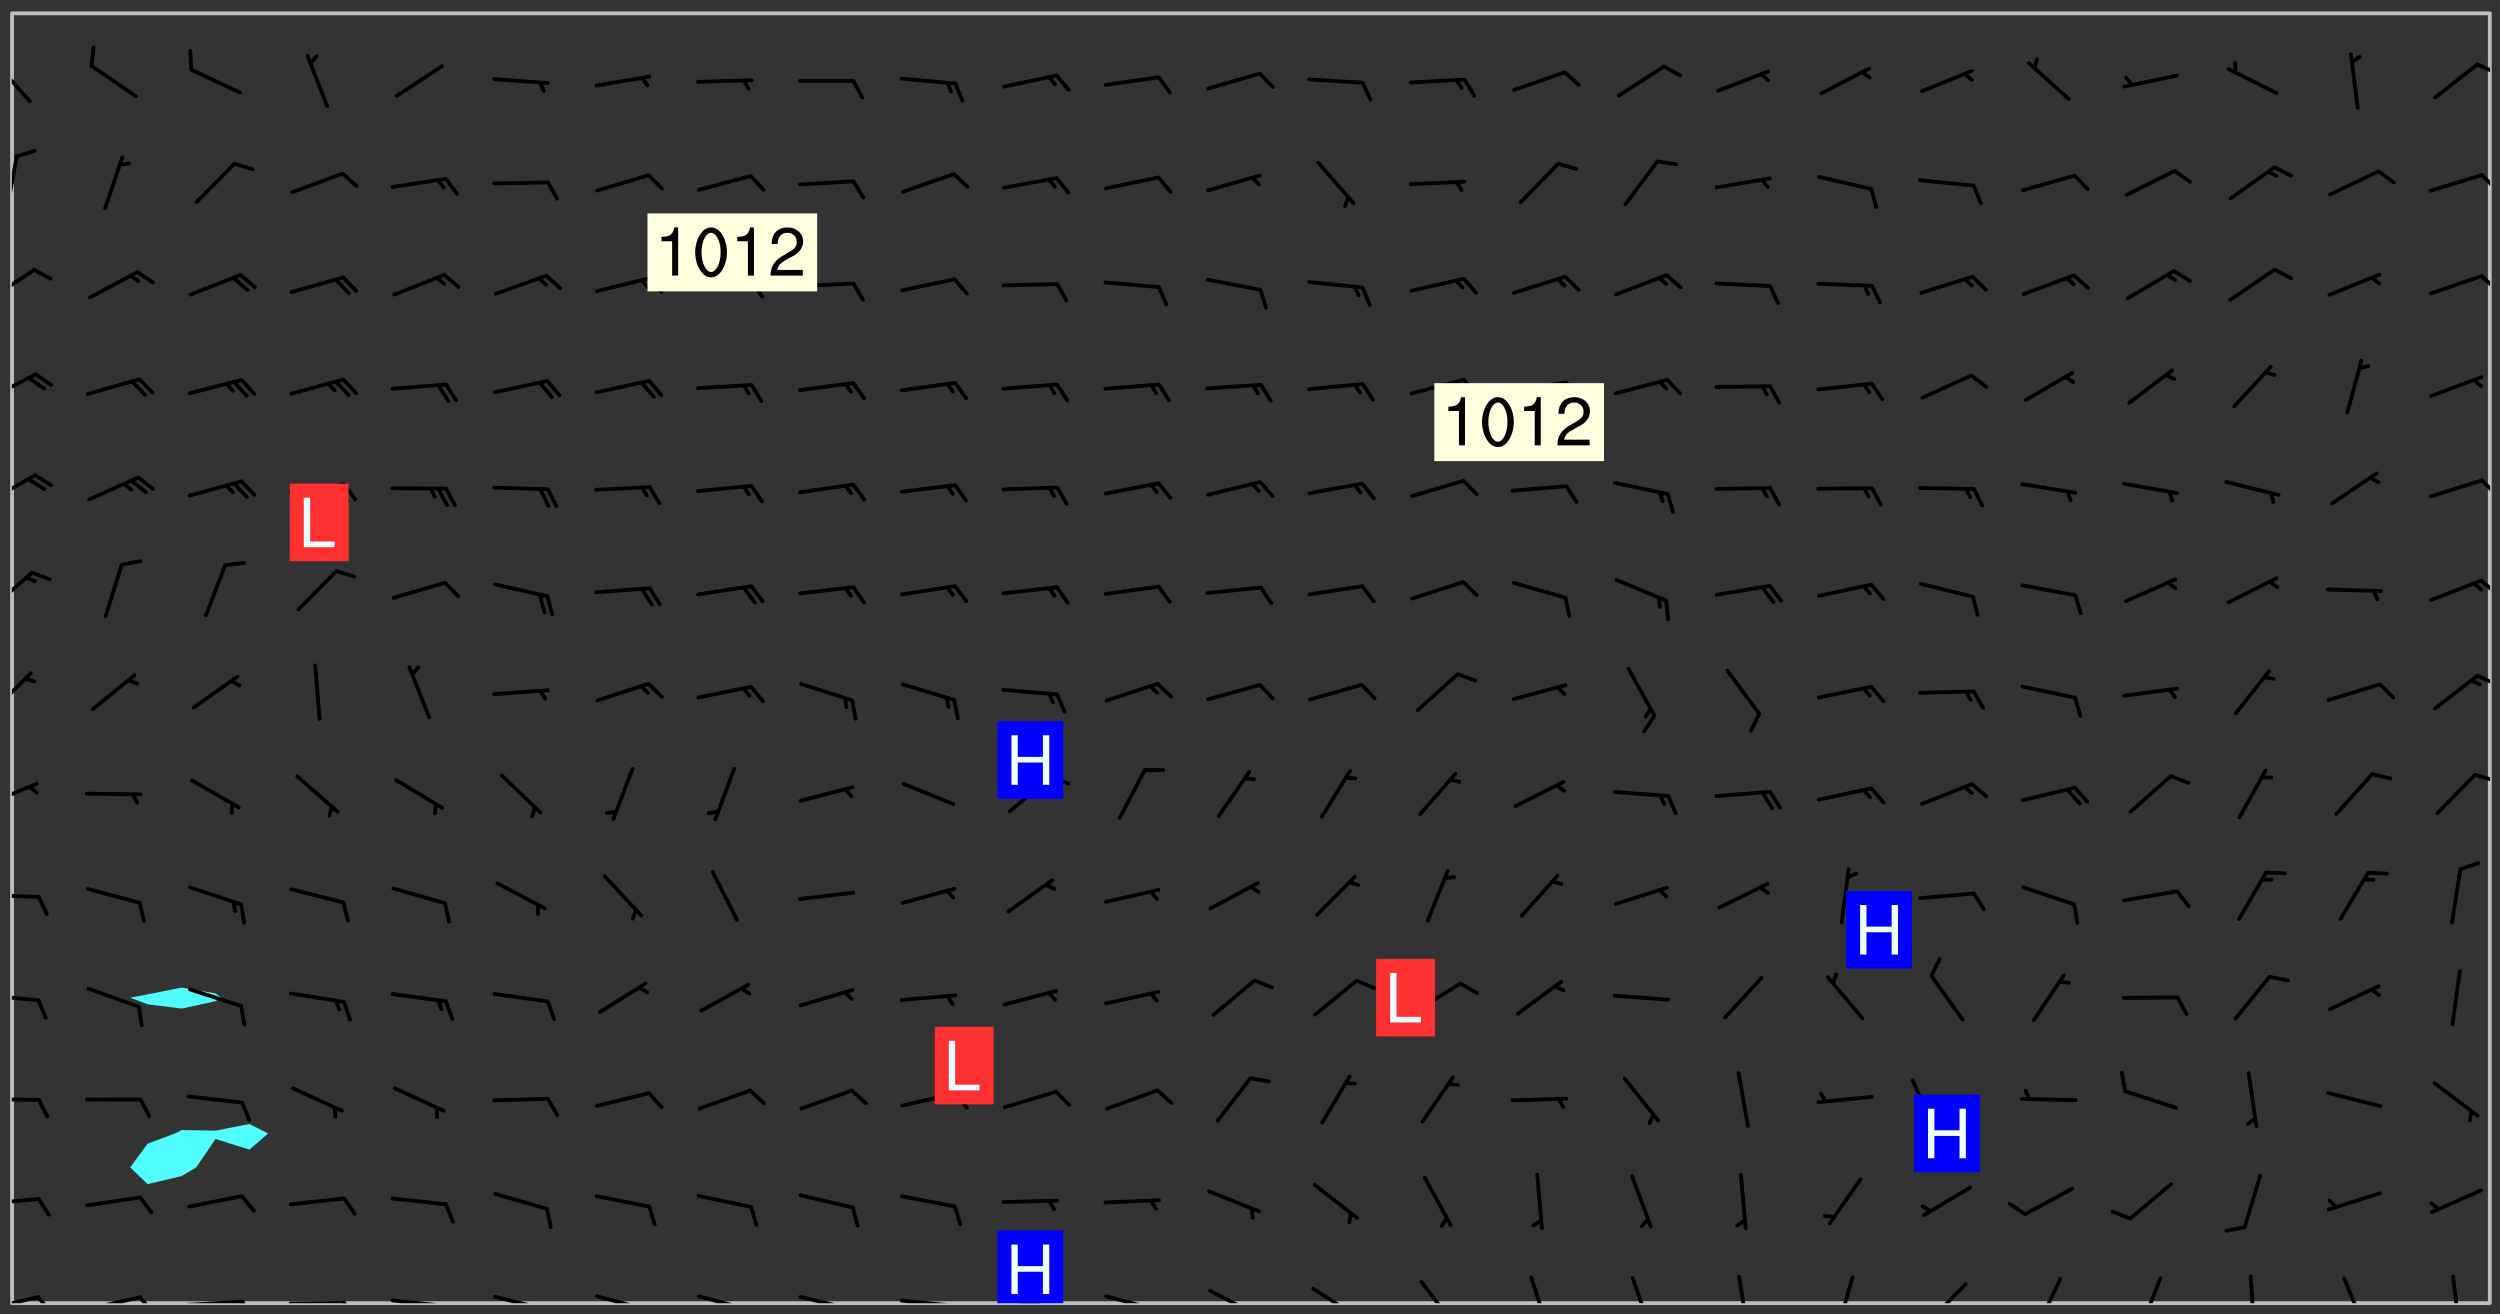 <svg xmlns="http://www.w3.org/2000/svg" role="img" xmlns:xlink="http://www.w3.org/1999/xlink" viewBox="142.45 309.95 326.84 171.84"><rect x="142.45" y="309.95" width="326.84" height="171.84" fill="#333333" stroke="none"/><defs><clipPath id="clip2"><path d="M 144 311.672 L 145 311.672 L 145 480.328 L 144 480.328 Z M 144 311.672"/></clipPath><clipPath id="clip3"><path d="M 144 311.672 L 468 311.672 L 468 480.328 L 144 480.328 Z M 144 311.672"/></clipPath><clipPath id="clip4"><path d="M 467 311.672 L 468 311.672 L 468 480.328 L 467 480.328 Z M 467 311.672"/></clipPath><clipPath id="clip5"><path d="M 144 479 L 148 479 L 148 480.328 L 144 480.328 Z M 144 479"/></clipPath><clipPath id="clip6"><path d="M 147 479 L 150 479 L 150 480.328 L 147 480.328 Z M 147 479"/></clipPath><clipPath id="clip7"><path d="M 153 479 L 161 479 L 161 480.328 L 153 480.328 Z M 153 479"/></clipPath><clipPath id="clip8"><path d="M 160 479 L 163 479 L 163 480.328 L 160 480.328 Z M 160 479"/></clipPath><clipPath id="clip9"><path d="M 166 479 L 175 479 L 175 480.328 L 166 480.328 Z M 166 479"/></clipPath><clipPath id="clip10"><path d="M 173 479 L 176 479 L 176 480.328 L 173 480.328 Z M 173 479"/></clipPath><clipPath id="clip11"><path d="M 180 480 L 188 480 L 188 480.328 L 180 480.328 Z M 180 480"/></clipPath><clipPath id="clip12"><path d="M 187 480 L 189 480 L 189 480.328 L 187 480.328 Z M 187 480"/></clipPath><clipPath id="clip13"><path d="M 193 479 L 202 479 L 202 480.328 L 193 480.328 Z M 193 479"/></clipPath><clipPath id="clip14"><path d="M 200 480 L 202 480 L 202 480.328 L 200 480.328 Z M 200 480"/></clipPath><clipPath id="clip15"><path d="M 206 479 L 215 479 L 215 480.328 L 206 480.328 Z M 206 479"/></clipPath><clipPath id="clip16"><path d="M 213 480 L 215 480 L 215 480.328 L 213 480.328 Z M 213 480"/></clipPath><clipPath id="clip17"><path d="M 220 479 L 228 479 L 228 480.328 L 220 480.328 Z M 220 479"/></clipPath><clipPath id="clip18"><path d="M 227 480 L 229 480 L 229 480.328 L 227 480.328 Z M 227 480"/></clipPath><clipPath id="clip19"><path d="M 233 479 L 241 479 L 241 480.328 L 233 480.328 Z M 233 479"/></clipPath><clipPath id="clip20"><path d="M 240 480 L 242 480 L 242 480.328 L 240 480.328 Z M 240 480"/></clipPath><clipPath id="clip21"><path d="M 246 479 L 255 479 L 255 480.328 L 246 480.328 Z M 246 479"/></clipPath><clipPath id="clip22"><path d="M 253 480 L 255 480 L 255 480.328 L 253 480.328 Z M 253 480"/></clipPath><clipPath id="clip23"><path d="M 260 479 L 268 479 L 268 480.328 L 260 480.328 Z M 260 479"/></clipPath><clipPath id="clip24"><path d="M 267 480 L 269 480 L 269 480.328 L 267 480.328 Z M 267 480"/></clipPath><clipPath id="clip25"><path d="M 273 479 L 281 479 L 281 480.328 L 273 480.328 Z M 273 479"/></clipPath><clipPath id="clip26"><path d="M 280 480 L 282 480 L 282 480.328 L 280 480.328 Z M 280 480"/></clipPath><clipPath id="clip27"><path d="M 286 479 L 295 479 L 295 480.328 L 286 480.328 Z M 286 479"/></clipPath><clipPath id="clip28"><path d="M 292 480 L 294 480 L 294 480.328 L 292 480.328 Z M 292 480"/></clipPath><clipPath id="clip29"><path d="M 300 478 L 308 478 L 308 480.328 L 300 480.328 Z M 300 478"/></clipPath><clipPath id="clip30"><path d="M 313 478 L 321 478 L 321 480.328 L 313 480.328 Z M 313 478"/></clipPath><clipPath id="clip31"><path d="M 328 477 L 333 477 L 333 480.328 L 328 480.328 Z M 328 477"/></clipPath><clipPath id="clip32"><path d="M 342 476 L 346 476 L 346 480.328 L 342 480.328 Z M 342 476"/></clipPath><clipPath id="clip33"><path d="M 355 476 L 359 476 L 359 480.328 L 355 480.328 Z M 355 476"/></clipPath><clipPath id="clip34"><path d="M 369 476 L 372 476 L 372 480.328 L 369 480.328 Z M 369 476"/></clipPath><clipPath id="clip35"><path d="M 382 476 L 385 476 L 385 480.328 L 382 480.328 Z M 382 476"/></clipPath><clipPath id="clip36"><path d="M 394 477 L 400 477 L 400 480.328 L 394 480.328 Z M 394 477"/></clipPath><clipPath id="clip37"><path d="M 408 476 L 413 476 L 413 480.328 L 408 480.328 Z M 408 476"/></clipPath><clipPath id="clip38"><path d="M 422 476 L 426 476 L 426 480.328 L 422 480.328 Z M 422 476"/></clipPath><clipPath id="clip39"><path d="M 436 476 L 438 476 L 438 480.328 L 436 480.328 Z M 436 476"/></clipPath><clipPath id="clip40"><path d="M 448 476 L 452 476 L 452 480.328 L 448 480.328 Z M 448 476"/></clipPath><clipPath id="clip41"><path d="M 462 476 L 465 476 L 465 480.328 L 462 480.328 Z M 462 476"/></clipPath><clipPath id="clip42"><path d="M 144 466 L 148 466 L 148 468 L 144 468 Z M 144 466"/></clipPath><clipPath id="clip43"><path d="M 144 453 L 148 453 L 148 454 L 144 454 Z M 144 453"/></clipPath><clipPath id="clip44"><path d="M 144 439 L 148 439 L 148 441 L 144 441 Z M 144 439"/></clipPath><clipPath id="clip45"><path d="M 144 426 L 148 426 L 148 428 L 144 428 Z M 144 426"/></clipPath><clipPath id="clip46"><path d="M 144 412 L 148 412 L 148 416 L 144 416 Z M 144 412"/></clipPath><clipPath id="clip47"><path d="M 465 410 L 468 410 L 468 413 L 465 413 Z M 465 410"/></clipPath><clipPath id="clip48"><path d="M 144 397 L 147 397 L 147 404 L 144 404 Z M 144 397"/></clipPath><clipPath id="clip49"><path d="M 466 398 L 468 398 L 468 400 L 466 400 Z M 466 398"/></clipPath><clipPath id="clip50"><path d="M 144 384 L 147 384 L 147 390 L 144 390 Z M 144 384"/></clipPath><clipPath id="clip51"><path d="M 466 385 L 468 385 L 468 388 L 466 388 Z M 466 385"/></clipPath><clipPath id="clip52"><path d="M 144 371 L 148 371 L 148 376 L 144 376 Z M 144 371"/></clipPath><clipPath id="clip53"><path d="M 466 372 L 468 372 L 468 375 L 466 375 Z M 466 372"/></clipPath><clipPath id="clip54"><path d="M 144 358 L 148 358 L 148 363 L 144 363 Z M 144 358"/></clipPath><clipPath id="clip55"><path d="M 144 344 L 148 344 L 148 350 L 144 350 Z M 144 344"/></clipPath><clipPath id="clip56"><path d="M 466 345 L 468 345 L 468 348 L 466 348 Z M 466 345"/></clipPath><clipPath id="clip57"><path d="M 144 330 L 145 330 L 145 338 L 144 338 Z M 144 330"/></clipPath><clipPath id="clip58"><path d="M 466 332 L 468 332 L 468 335 L 466 335 Z M 466 332"/></clipPath><clipPath id="clip59"><path d="M 144 317 L 147 317 L 147 324 L 144 324 Z M 144 317"/></clipPath><clipPath id="clip60"><path d="M 466 318 L 468 318 L 468 320 L 466 320 Z M 466 318"/></clipPath><clipPath id="clip61"><path d="M 272 470 L 282 470 L 282 480.328 L 272 480.328 Z M 272 470"/></clipPath><g id="surface357" clip-path="url(#clip1)"><path fill="#fff" fill-opacity="0" fill-rule="evenodd" d="M 0 0 L 1000 0 L 1000 1000 L 0 1000 Z M 0 0"/><path fill="#d3d3d3" fill-opacity="0" fill-rule="evenodd" d="M162.152 355.867L161.918 356.16 161.977 356.395 162.094 356.566 162.27 356.801 162.562 357.148 162.676 357.207 162.793 357.035 162.852 356.801 163.027 356.625 163.492 356.449 164.191 356.449 164.426 356.742 164.715 357.559 164.773 357.734 164.949 357.965 165.301 358.199 166 358.898 166.172 359.074 166.406 359.422 166.641 359.832 166.93 360.414 167.34 360.879 167.57 361.113 167.805 361.289 167.922 361.52 168.098 361.812 168.27 362.977 168.27 363.211 168.328 363.5 168.387 363.617 168.504 363.734 168.852 364.145 168.969 364.316 169.145 364.492 169.32 364.727 169.438 364.898 169.609 365.25 169.668 365.484 169.902 365.891 170.137 365.832 169.961 366.008 169.902 366.938 169.32 366.938 169.086 366.824 168.738 366.938 168.621 367.055 168.562 367.348 168.504 367.523 168.387 367.695 167.922 367.988 167.863 368.223 167.805 368.336 167.805 368.98 167.863 369.152 167.863 369.562 167.922 369.621 167.922 370.027 167.98 370.434 168.098 370.609 168.156 370.668 168.387 371.309 168.328 371.602 168.328 372.301 168.27 372.883 168.27 373.117 168.211 373.348 168.156 373.699 168.156 375.621 168.211 375.738 168.637 375.738 168.27 375.855 168.246 376.207 169.137 377.375 170.879 377.914 172.219 378.273 172.219 378.812 172.309 379.621 172.844 380.336 174.363 380.605 175.254 380.52 175.344 381.684 175.879 381.863 177.039 381.684 179.094 380.699 180.254 380.336 182.133 380.16 183.828 379.98 183.648 380.699 182.133 380.785 180.883 380.875 180.078 381.145 179.004 381.953 179.273 382.672 179.809 383.57 179.629 384.195 179.363 385.004 179.629 386.082 180.254 386.98 181.059 387.16 182.309 386.98 182.043 387.703 182.141 388.207 182.195 388.5 182.195 388.672 182.254 388.965 182.254 389.371 182.43 389.488 182.781 389.605 183.188 389.605 183.48 389.43 183.594 389.312 183.652 389.195 183.77 388.965 183.828 388.789 184.18 388.324 184.41 388.148 184.586 388.09 184.762 388.148 184.82 388.324 184.938 389.312 184.992 389.781 185.051 389.953 185.168 390.188 185.344 390.246 186.16 390.305 186.449 390.305 186.566 390.539 186.625 390.945 186.684 391.297 186.684 392.402 186.801 392.695 186.918 393.043 187.207 393.742 187.383 394.094 187.965 394.848 188.316 395.023 188.488 395.082 188.957 395.316 189.598 395.781 189.945 396.016 190.238 396.191 190.531 396.246 190.762 396.309 191.578 396.656 191.871 396.832 191.984 397.004 192.336 397.355 192.453 397.531 192.977 398.172 192.977 398.461 193.035 398.812 193.035 399.16 193.094 399.512 193.152 399.801 193.27 399.859 193.441 399.918 193.617 399.918 194.199 400.152 194.375 400.27 194.551 400.559 194.727 400.793 194.84 401.027 195.133 401.258 195.25 401.375 195.25 401.785 195.309 401.84 195.598 402.074 195.832 402.191 195.891 402.309 196.008 402.48 196.066 402.598 196.297 402.832 196.355 403.008 196.59 403.066 196.707 403.125 196.59 403.238 196.531 403.355 196.531 403.473 196.414 403.766 196.297 404.055 196.297 404.637 196.473 404.754 196.59 404.812 196.648 404.93 196.766 405.047 196.879 405.105 197.055 405.453 197.113 405.805 197.172 406.211 197.172 406.387 197.113 406.562 196.996 407.262 196.996 407.434 197.113 407.609 197.406 407.902 197.812 407.902 197.988 408.02 198.105 408.191 198.223 408.484 198.223 408.719 197.695 408.719 197.465 408.484 197.23 408.484 197.055 408.543 196.996 409.242 197.055 409.59 197.172 409.766 197.348 410.176 197.465 410.406 197.754 410.875 197.93 410.93 198.453 410.93 198.688 410.988 199.445 411.629 199.504 411.922 199.504 412.156 199.562 412.215 199.793 412.562 199.793 412.914 199.676 413.086 199.676 413.379 199.969 413.668 200.262 413.844 200.434 413.902 200.727 414.078 201.02 414.195 201.602 414.602 201.891 414.836 202.184 415.012 202.402 415.172 202.418 415.184 202.648 415.359 203.289 415.883 203.465 416.117 203.582 416.293 203.758 416.469 203.871 416.641 203.871 417.281 203.988 417.457 204.457 417.574 205.039 417.691 205.273 417.75 205.504 417.863 205.797 417.98 205.91 418.039 206.496 418.391 206.785 418.562 206.961 418.625 207.137 418.68 207.312 418.738 208.012 419.09 208.301 419.266 208.535 419.32 208.824 419.496 209.059 419.613 209.699 420.02 209.992 420.137 210.164 420.195 210.398 420.254 210.809 420.312 211.039 420.371 211.273 420.488 211.332 420.66 210.922 420.836 211.391 420.895 211.449 421.188 211.562 421.422 211.738 421.477 211.973 421.535 212.148 421.594 212.555 421.711 213.195 421.945 213.312 422.117 213.371 422.352 213.371 422.527 213.312 422.645 213.254 423.051 213.488 423.285 213.605 423.344 213.953 423.461 214.594 423.691 214.77 423.809 215.059 423.926 215.234 424.102 215.469 424.566 216.051 425.672 216.227 425.848 216.574 426.023 216.75 426.141 217.102 426.258 218.148 426.781 218.383 426.84 218.848 426.953 219.141 427.012 219.605 427.188 220.363 427.77 220.598 428.004 220.945 428.469 221.121 428.645 221.41 428.879 222.227 429.578 222.52 429.754 222.809 430.043 223.102 430.219 223.395 430.508 224.09 431.148 224.266 431.324 224.559 431.559 224.848 431.793 225.316 432.082 225.957 432.664 226.305 432.898 226.539 433.191 226.887 433.539 227.238 434.004 228.172 434.996 228.52 435.402 228.637 435.578 228.871 435.637 228.984 435.754 229.629 435.93 229.859 436.043 230.094 436.102 230.387 436.277 230.617 436.395 231.551 437.094 231.957 437.5 232.191 437.676 232.598 437.852 232.832 437.969 233.648 438.316 233.996 438.551 234.23 438.668 234.523 438.957 234.754 439.074 235.512 439.426 235.863 439.598 236.094 439.656 236.387 439.773 236.621 439.832 237.492 440.008 238.309 440.008 238.777 440.238 238.949 440.297 239.824 440.996 240.289 441.113 240.582 441.172 240.758 441.23 240.988 441.289 241.457 441.348 241.805 441.406 242.156 441.465 242.562 441.523 242.855 441.523 243.027 441.582 243.027 441.812 243.203 441.988 243.496 441.988 243.844 442.047 244.195 442.105 244.895 442.223 245.535 442.223 246 441.988 246.293 441.812 246.465 441.695 246.875 441.523 247.164 441.348 248.098 440.883 248.566 440.59 249.09 440.297 249.555 440.125 250.02 439.949 251.07 439.484 251.359 439.367 251.77 439.25 252.059 439.133 252.586 438.957 254.102 438.258 254.684 437.91 254.973 437.852 255.266 437.793 255.613 437.676 256.488 437.445 256.84 437.328 256.953 437.328 257.188 437.27 258.062 437.035 258.297 436.977 259.109 436.977 259.461 436.918 260.277 436.801 260.449 436.742 260.801 436.688 261.094 436.629 261.324 436.57 262.141 436.395 262.316 436.336 262.664 436.336 262.898 436.277 263.363 436.16 264.121 435.988 264.355 435.93 264.703 435.93 265.113 435.812 265.402 435.754 266.688 435.695 266.977 435.695 267.387 435.637 267.617 435.578 267.793 435.578 268.668 435.461 269.074 435.461 269.484 435.344 269.832 435.344 270.184 435.23 271.055 435.172 272.805 435.172 273.852 435.461 274.262 435.578 274.551 435.695 274.902 435.812 275.191 435.93 276.242 436.102 276.531 436.16 276.824 436.16 277.117 436.219 277.289 436.277 277.699 436.336 277.871 436.395 277.988 436.453 278.105 436.453 278.223 436.512 278.574 436.57 278.688 436.57 279.098 436.637 281.02 437.031 282.945 437.426 284.465 437.875 286.16 438.594 288.305 439.398 289.91 438.68 291.34 437.875 292.5 436.797 293.75 436.348 296.785 435.629 298.66 435.27 300.805 433.922 303.039 432.668 305.539 431.41 307.234 430.961 309.02 430.781 310.18 430.512 310.805 431.051 312.145 430.781 312.859 429.793 313.844 428.449 314.289 428.27 315.094 427.91 316.969 427.371 318.754 426.922 320.004 426.652 321.164 426.562 322.863 426.473 324.824 426.203 326.074 426.113 326.613 426.113 327.238 426.023 328.129 426.023 330.273 425.844 332.684 425.664 335.273 425.574 336.969 425.754 338.578 425.844 340.008 426.203 341.168 426.922 343.043 427.91 344.203 429.438 344.469 430.152 345.098 430.242 345.453 431.141 345.988 431.68 346.523 433.207 347.598 433.566 348.133 433.566 347.328 434.102 347.418 435.809 348.133 438.504 349.023 439.309 349.918 440.297 350.633 441.555 352.418 442.094 353.938 441.914 354.293 443.258 355.902 442.453 356.883 441.914 357.152 442.184 357.469 441.969 357.688 441.824 358.488 442.273 358.938 441.914 359.293 441.914 359.828 441.645 360.367 440.926 360.902 440.656 361.527 439.668 362.688 440.117 363.527 440.488 364.922 441.105 366.617 440.926 368.223 440.926 370.008 441.016 370.188 439.309 370.723 437.965 371.527 438.234 372.02 439.082 372.422 439.488 372.332 440.027 372.332 440.387 373.047 440.836 373.758 440.566 375.188 440.566 375.547 441.555 375.992 442.812 376.707 444.156 377.957 444.785 379.652 445.414 380.367 445.234 380.547 444.695 381.527 444.605 381.977 444.965 382.062 446.223 381.797 446.852 381.262 447.031 381.262 447.57 381.977 448.555 382.242 449.094 383.227 450.082 384.027 451.16 383.762 451.52 383.672 452.418 383.047 454.75 382.691 456.816 382.602 458.609 382.422 459.328 382.332 459.867 382.332 461.305 381.352 463.188 380.992 464.895 380.457 465.793 379.652 466.961 379.387 467.5 381.441 468.754 381.527 469.113 381.172 469.652 381.082 469.473 381.082 470.281 381.172 471.719 380.727 472.434 379.652 472.527 379.387 473.242 379.922 474.141 380.727 474.859 381.887 475.668 383.227 475.938 383.672 476.297 383.316 476.746 381.527 476.656 380.277 476.207 379.562 475.488 378.938 475.398 378.762 478.988 378.574 480.297 467.934 480.297 467.934 311.703 412.664 311.703 412.664 360.785 413.426 360.91 416.715 361.453 418.738 364.289 418.738 367.043 421.09 367.375 423.438 367.707 427.488 367.707 426.109 371.867 424.086 372.574 422.062 373.277 421.52 373.621 418.926 375.238 418.738 375.355 416.715 373.277 415.984 370.535 413.312 368.457 411.938 364.957 411.871 364.875 409.914 362.203 412.664 360.785 412.664 311.703 294.422 311.703 294.422 403.117 294.539 403.148 294.672 403.16 294.746 403.234 294.852 403.281 294.941 403.34 295.027 403.398 295.117 403.457 295.414 403.754 295.473 403.844 295.504 403.961 295.531 404.078 295.547 404.215 295.516 404.332 295.457 404.422 295.398 404.508 295.355 404.613 295.309 404.715 295.281 404.836 295.281 404.98 295.457 405.25 295.605 405.398 295.68 405.484 295.754 405.559 295.797 405.664 295.859 405.754 295.918 405.84 295.961 405.945 296.02 406.035 296.066 406.137 296.109 406.242 296.168 406.328 296.285 406.508 296.359 406.582 296.422 406.668 296.48 406.758 296.523 406.863 296.582 406.953 296.641 407.039 296.703 407.129 296.762 407.219 296.805 407.32 296.922 407.5 296.996 407.574 297.055 407.66 297.129 407.734 297.219 407.793 297.324 407.84 297.473 407.84 297.605 407.824 297.738 407.84 297.84 407.793 297.914 407.719 297.961 407.617 297.945 407.484 297.945 407.336 297.898 407.23 297.871 407.113 297.824 407.012 297.797 406.891 297.754 406.789 297.691 406.699 297.648 406.598 297.605 406.492 297.574 406.375 297.559 406.242 297.547 406.105 297.633 406.047 297.691 405.961 297.812 405.93 297.855 406.035 297.871 406.168 297.871 406.285 297.93 406.387 297.988 406.477 298.078 406.535 298.227 406.684 298.285 406.773 298.328 406.879 298.316 406.98 298.402 407.039 298.508 407.086 298.594 407.145 298.684 407.203 298.758 407.277 298.641 407.305 298.535 407.352 298.449 407.41 298.375 407.484 298.316 407.574 298.254 407.66 298.227 407.781 298.18 407.883 298.137 407.988 298.105 408.105 298.094 408.238 298.078 408.371 298.078 408.52 298.105 408.637 298.152 408.742 298.195 408.844 298.254 408.934 298.328 409.008 298.418 409.066 298.492 409.141 298.582 409.199 298.641 409.289 298.684 409.395 298.73 409.496 298.848 409.527 298.98 409.543 299.129 409.543 299.246 409.512 299.352 409.555 299.395 409.66 299.441 409.762 299.469 409.883 299.5 410 299.527 410.117 299.559 410.238 299.586 410.355 299.691 410.398 299.793 410.445 299.926 410.43 300.074 410.578 300.137 410.664 300.211 410.738 300.281 410.812 300.371 410.875 300.477 410.918 300.578 410.961 300.695 410.992 300.832 411.008 300.949 410.977 301.023 410.902 301.051 410.785 301.039 410.652 301.008 410.531 300.98 410.414 301.023 410.309 301.141 410.309 301.23 410.371 301.348 410.398 301.496 410.398 301.629 410.414 301.777 410.414 301.91 410.43 302.043 410.414 302.191 410.414 302.324 410.398 302.457 410.387 302.594 410.398 302.711 410.371 302.844 410.355 303.035 410.297 302.977 410.473 302.961 410.605 302.934 410.727 302.918 410.859 302.859 410.945 302.727 410.961 302.621 411.008 302.516 411.051 302.398 411.082 302.281 411.109 302.016 411.141 301.867 411.141 301.734 411.156 301.66 411.23 301.719 411.316 301.867 411.465 301.984 411.645 302.059 411.715 302.148 411.777 302.238 411.836 302.324 411.895 302.414 411.953 302.516 411.996 302.621 412.059 302.727 412.102 302.812 412.16 302.918 412.207 303.02 412.25 303.199 412.367 303.258 412.457 303.215 412.559 303.168 412.664 303.184 412.797 303.406 413.02 303.465 413.109 303.508 413.211 303.539 413.332 303.582 413.434 303.598 413.566 303.629 413.684 303.641 413.82 303.672 413.938 303.82 414.086 303.922 414.129 304.027 414.172 304.145 414.203 304.277 414.219 304.414 414.234 304.531 414.234 304.648 414.203 304.738 414.145 304.781 414.039 304.828 413.938 304.871 413.832 304.902 413.715 304.914 413.582 304.914 413.434 304.902 413.301 304.887 413.168 304.855 413.051 304.812 412.945 304.766 412.84 304.723 412.738 304.68 412.633 304.664 412.5 304.68 412.367 304.707 412.25 304.738 412.133 304.766 412.012 304.812 411.91 304.902 411.852 304.988 411.789 305.062 411.715 305.152 411.656 305.375 411.434 305.434 411.348 305.508 411.273 305.625 411.094 305.684 411.008 305.684 410.859 305.609 410.785 305.508 410.738 305.402 410.695 305.301 410.652 305.242 410.562 305.195 410.457 305.168 410.34 305.258 410.281 305.375 410.25 305.477 410.207 305.656 410.09 305.805 409.941 305.816 409.809 305.805 409.703 305.715 409.645 305.582 409.66 305.434 409.66 305.301 409.676 305.168 409.66 305.047 409.629 304.961 409.57 304.887 409.496 304.828 409.406 304.766 409.32 304.648 409.141 304.59 409.055 304.621 408.934 304.707 408.875 304.828 408.844 304.887 408.758 304.887 408.637 304.855 408.52 304.797 408.43 304.738 408.344 304.691 408.238 304.664 408.121 304.648 407.988 304.707 407.898 304.781 407.824 304.871 407.766 304.988 407.586 305.062 407.512 305.121 407.426 305.27 407.277 305.391 407.246 305.523 407.23 305.656 407.246 305.73 407.32 305.773 407.426 305.789 407.559 305.758 407.676 305.641 407.707 305.508 407.719 305.359 407.867 305.316 407.973 305.27 408.074 305.242 408.195 305.211 408.312 305.211 408.461 305.242 408.578 305.285 408.684 305.344 408.773 305.418 408.844 305.492 408.918 305.609 408.949 305.73 408.977 305.848 408.949 305.98 408.934 306.098 408.934 306.188 408.992 306.262 409.066 306.309 409.172 306.367 409.258 306.469 409.305 306.602 409.32 306.707 409.363 306.793 409.422 306.781 409.527 306.707 409.602 306.527 409.719 306.469 409.809 306.379 409.867 306.309 409.941 306.234 410.016 306.172 410.105 306.145 410.223 306.129 410.355 306.145 410.488 306.129 410.621 306.129 410.77 306.145 410.902 306.172 411.02 306.203 411.141 306.277 411.215 306.367 411.273 306.453 411.332 306.543 411.391 306.66 411.422 306.66 411.508 306.559 411.555 306.469 411.613 306.203 411.645 306.086 411.672 305.938 411.672 305.832 411.715 305.73 411.762 305.672 411.852 305.609 412.086 305.598 412.219 305.566 412.34 305.551 412.473 305.551 412.766 305.539 412.898 305.551 413.035 305.566 413.168 305.699 413.184 305.832 413.195 305.953 413.227 306.039 413.285 306.113 413.359 306.16 413.465 306.203 413.566 306.219 413.699 306.219 414.145 306.203 414.277 306.203 414.723 306.234 414.988 306.262 415.105 306.277 415.238 306.309 415.355 306.395 415.566 306.426 415.832 306.426 415.98 306.395 416.098 306.367 416.215 306.336 416.336 306.309 416.453 306.277 416.57 306.246 416.691 306.234 416.824 306.219 416.957 306.309 417.016 306.426 416.984 306.527 417 306.574 417.105 306.543 417.371 306.543 417.812 306.5 417.918 306.453 418.023 306.41 418.125 306.367 418.23 306.309 418.316 306.277 418.438 306.234 418.555 306.203 418.672 306.188 418.805 306.203 418.938 306.262 419.027 306.367 419.074 306.453 419.133 306.512 419.219 306.5 419.355 306.469 419.473 306.426 419.574 306.426 420.02 306.41 420.152 306.41 420.301 306.379 420.418 306.336 420.523 306.309 420.641 306.262 420.746 306.219 420.848 306.188 420.969 306.16 421.086 306.129 421.219 306.098 421.336 306.07 421.453 306.027 421.559 305.996 421.676 305.965 421.797 305.953 421.93 305.938 422.062 305.938 422.359 305.965 422.477 305.965 422.625 306.012 423.023 306.039 423.141 306.098 423.23 306.219 423.262 306.367 423.262 306.5 423.246 306.559 423.336 306.559 423.453 306.5 423.543 306.41 423.602 306.309 423.645 306.203 423.691 306.113 423.75 306.027 423.809 305.891 423.824 305.773 423.793 305.641 423.777 305.539 423.824 305.477 423.91 305.465 424.047 305.449 424.18 305.418 424.297 305.391 424.414 305.375 424.547 305.344 424.668 305.344 424.965 305.359 425.098 305.391 425.215 305.391 425.363 305.402 425.496 305.402 425.645 305.375 425.762 305.328 425.863 305.301 425.984 305.27 426.102 305.211 426.191 305.137 426.266 305.035 426.309 304.93 426.355 304.812 426.383 304.691 426.414 304.59 426.367 304.648 426.281 304.754 426.234 304.781 426.117 304.812 426 304.84 425.879 304.871 425.762 304.871 425.613 304.887 425.48 304.855 425.363 304.812 425.258 304.707 425.273 304.633 425.348 304.531 425.391 304.441 425.453 304.367 425.527 304.324 425.629 304.309 425.762 304.277 425.879 304.25 426 304.219 426.117 304.191 426.234 304.16 426.355 304.133 426.473 304.102 426.59 304.059 426.695 303.969 426.754 303.879 426.754 303.762 426.723 303.73 426.637 303.746 426.5 303.715 426.383 303.715 426.234 303.703 426.102 303.703 425.953 303.641 425.719 303.613 425.598 303.57 425.496 303.523 425.391 303.465 425.305 303.406 425.215 303.363 425.109 303.301 425.023 303.152 424.875 303.082 424.801 302.977 424.754 302.871 424.711 302.77 424.668 302.473 424.371 302.383 424.297 302.297 424.238 302.191 424.195 302.102 424.133 302.016 424.074 301.91 424.031 301.82 423.973 301.734 423.91 301.66 423.84 301.555 423.793 301.469 423.734 301.363 423.691 301.273 423.629 301.172 423.586 301.066 423.543 300.98 423.484 300.875 423.438 300.77 423.395 300.668 423.348 300.578 423.289 300.477 423.246 300.371 423.203 300.281 423.141 300.164 423.113 300.031 423.098 299.898 423.113 299.75 423.113 299.617 423.129 299.5 423.098 299.41 423.039 299.336 422.965 299.246 422.906 299.145 422.859 298.996 422.859 298.875 422.832 298.773 422.789 298.699 422.715 298.582 422.535 298.492 422.477 298.391 422.434 298.301 422.371 298.195 422.328 298.105 422.27 298.02 422.211 297.914 422.164 297.855 422.078 297.797 421.988 297.754 421.883 297.707 421.781 297.633 421.707 297.547 421.648 297.473 421.574 297.383 421.516 297.16 421.293 297.117 421.188 297.086 420.922 297.191 420.879 297.336 420.879 297.441 420.922 297.516 420.996 297.605 421.055 297.691 421.113 297.797 421.16 297.887 421.219 298.035 421.367 298.105 421.441 298.254 421.59 298.316 421.676 298.391 421.75 298.477 421.809 298.551 421.883 298.641 421.945 298.73 422.004 298.816 422.062 299.086 422.238 299.188 422.285 299.293 422.328 299.395 422.371 299.441 422.297 299.5 422.211 299.574 422.137 299.645 422.062 299.75 422.105 299.824 422.18 299.883 422.27 299.926 422.371 299.973 422.477 300.016 422.582 300.137 422.609 300.254 422.582 300.328 422.492 300.371 422.387 300.43 422.297 300.504 422.223 300.609 422.18 300.727 422.152 300.859 422.164 300.949 422.223 301.098 422.371 301.156 422.461 301.199 422.566 301.246 422.668 301.289 422.773 301.332 422.875 301.438 422.922 301.543 422.965 301.676 422.98 301.762 422.922 301.82 422.832 301.895 422.758 302 422.715 302.117 422.742 302.223 422.789 302.324 422.832 302.43 422.875 302.531 422.922 302.711 423.039 302.711 423.156 302.695 423.289 302.711 423.422 302.727 423.559 302.785 423.645 302.887 423.691 303.008 423.719 303.125 423.75 303.273 423.75 303.391 423.719 303.449 423.629 303.629 423.512 303.688 423.422 303.762 423.348 303.82 423.262 303.938 423.082 304.117 422.965 304.234 422.996 304.324 423.055 304.367 423.129 304.352 423.262 304.352 423.379 304.441 423.438 304.59 423.438 304.723 423.422 304.855 423.41 305.121 423.379 305.227 423.336 305.344 423.305 305.465 423.277 305.539 423.203 305.609 423.129 305.672 423.039 305.656 422.934 305.609 422.832 305.508 422.789 305.402 422.773 305.285 422.801 305.02 422.832 304.871 422.832 304.797 422.758 304.707 422.699 304.59 422.668 304.473 422.641 304.34 422.625 304.191 422.625 304.059 422.641 303.762 422.641 303.656 422.594 303.508 422.445 303.465 422.344 303.406 422.254 303.629 422.031 303.715 421.973 303.82 421.93 303.938 421.898 304.07 421.883 304.203 421.898 304.34 421.914 304.441 421.957 304.574 421.945 304.664 421.883 304.766 421.84 304.828 421.75 304.781 421.648 304.691 421.59 304.574 421.559 304.473 421.516 304.414 421.426 304.352 421.336 304.352 421.219 304.367 421.086 304.473 421.039 304.547 420.969 304.547 420.848 304.457 420.789 304.426 420.672 304.516 420.613 304.59 420.539 304.633 420.434 304.691 420.344 304.738 420.242 304.754 420.109 304.754 419.961 304.707 419.855 304.664 419.754 304.574 419.695 304.441 419.68 304.34 419.637 304.203 419.621 304.086 419.59 303.641 419.59 303.508 419.574 303.375 419.562 303.242 419.547 303.125 419.516 302.977 419.516 302.844 419.5 302.711 419.488 302.445 419.457 302.324 419.414 302.238 419.355 302.164 419.281 302.164 419.133 302.176 419 302.281 418.953 302.383 418.91 302.516 418.895 302.668 418.895 302.801 418.879 303.094 418.879 303.215 418.91 303.316 418.953 303.406 419.012 303.641 419.074 303.762 419.027 303.852 418.969 303.953 418.926 304.086 418.91 304.191 418.953 304.293 419 304.426 419.012 304.547 418.984 304.691 418.984 304.812 418.953 304.93 418.926 305.035 418.879 305.109 418.805 305.195 418.746 305.344 418.598 305.402 418.512 305.449 418.406 305.477 418.289 305.492 418.184 305.391 418.141 305.301 418.082 305.184 418.051 305.078 418.008 304.988 417.945 304.914 417.859 304.84 417.785 304.738 417.742 304.633 417.695 304.531 417.652 304.473 417.562 304.426 417.461 304.34 417.25 304.277 417.164 304.219 417.074 304.145 417 304.059 416.941 303.789 416.941 303.672 416.973 303.582 417.031 303.48 417.074 303.348 417.09 303.242 417.074 303.215 416.957 303.152 416.867 303.035 416.836 302.934 416.793 302.785 416.645 302.754 416.527 302.738 416.422 302.812 416.348 302.992 416.23 303.109 416.203 303.227 416.172 303.363 416.188 303.465 416.23 303.57 416.273 303.672 416.32 303.777 416.363 303.895 416.395 304.027 416.41 304.145 416.438 304.277 416.453 304.383 416.438 304.473 416.379 304.398 416.305 304.293 416.262 304.219 416.188 304.145 416.098 303.996 415.949 303.91 415.891 303.82 415.832 303.746 415.758 303.656 415.699 303.555 415.652 303.434 415.625 303.332 415.578 303.227 415.535 303.109 415.504 303.008 415.461 302.887 415.43 302.738 415.43 302.621 415.461 302.516 415.504 302.43 415.566 302.25 415.684 302.164 415.742 302.074 415.801 301.969 415.848 301.883 415.906 301.777 415.949 301.676 415.992 301.57 416.039 301.496 416.113 301.438 416.203 301.379 416.289 301.332 416.395 301.273 416.48 301.199 416.555 301.066 416.543 300.949 416.512 300.832 416.512 300.758 416.586 300.668 416.645 300.594 416.719 300.504 416.777 300.418 416.836 300.312 416.883 300.211 416.926 300.074 416.941 299.973 416.898 299.824 416.75 299.719 416.703 299.633 416.703 299.527 416.75 299.426 416.793 299.305 416.824 299.188 416.793 299.113 416.719 299.113 416.602 299.145 416.48 299.219 416.41 299.277 416.32 299.352 416.246 299.469 416.215 299.574 416.172 299.867 416.172 300 416.156 300.137 416.141 300.238 416.098 300.328 416.039 300.43 415.992 300.52 415.934 300.652 415.922 300.742 415.98 300.875 415.992 300.965 415.934 301.051 415.875 301.156 415.832 301.246 415.773 301.332 415.711 301.422 415.652 301.57 415.504 301.629 415.418 301.688 415.328 301.793 415.285 301.926 415.27 302.043 415.297 302.164 415.328 302.223 415.27 302.281 415.18 302.312 414.914 302.34 414.797 302.445 414.809 302.578 414.824 302.68 414.781 302.77 414.723 302.828 414.633 302.902 414.559 302.961 414.469 303.008 414.367 303.02 414.234 303.008 414.102 302.961 413.996 302.812 413.848 302.754 413.758 302.695 413.672 302.652 413.566 302.652 413.121 302.668 412.988 302.668 412.84 302.68 412.707 302.621 412.648 302.531 412.707 302.43 412.664 302.25 412.547 302.164 412.488 302.102 412.398 302.043 412.309 301.969 412.234 301.883 412.176 301.762 412.207 301.66 412.219 301.555 412.266 301.469 412.324 301.363 412.367 301.215 412.516 301.125 412.574 301.039 412.633 300.949 412.695 300.844 412.738 300.711 412.754 300.711 412.633 300.816 412.59 300.934 412.559 301.008 412.488 301.051 412.383 301.051 412.234 301.023 412.117 300.875 411.969 300.742 411.953 300.594 411.953 300.477 411.984 300.371 412.027 300.27 412.07 300.18 412.133 300.062 412.16 299.988 412.086 300 411.953 299.957 411.852 299.914 411.746 299.824 411.688 299.707 411.715 299.586 411.746 299.469 411.777 299.367 411.82 299.246 411.852 299.145 411.895 299.039 411.938 298.949 411.996 298.848 412.012 298.848 411.895 298.863 411.762 298.805 411.672 298.73 411.715 298.582 411.863 298.523 411.953 298.449 412.027 298.402 412.133 298.359 412.234 298.285 412.309 298.227 412.398 298.152 412.473 298.094 412.559 298.02 412.633 297.93 412.695 297.855 412.766 297.781 412.84 297.68 412.855 297.547 412.871 297.441 412.828 297.441 412.707 297.59 412.559 297.633 412.457 297.691 412.367 297.738 412.266 297.781 412.16 297.84 412.07 297.871 411.953 297.914 411.852 297.945 411.73 297.973 411.613 298.02 411.508 298.062 411.406 298.105 411.301 298.18 411.23 298.27 411.168 298.359 411.109 298.461 411.066 298.758 411.066 299.023 411.035 299.129 410.992 299.055 410.918 298.938 410.887 298.832 410.844 298.742 410.785 298.641 410.738 298.551 410.68 298.449 410.637 298.344 410.594 298.254 410.531 298.168 410.473 298.062 410.43 297.961 410.387 297.84 410.355 297.723 410.324 297.621 410.281 297.5 410.25 297.398 410.207 297.309 410.148 297.266 410.043 297.25 409.91 297.352 409.867 297.484 409.852 297.621 409.867 297.754 409.852 297.855 409.809 297.914 409.719 297.93 409.613 297.84 409.555 297.766 409.48 297.664 409.438 297.574 409.379 297.426 409.23 297.383 409.125 297.367 408.992 297.367 408.699 297.309 408.609 297.219 408.551 297.145 408.477 297.102 408.371 297.07 408.254 297.012 408.164 296.938 408.09 296.82 408.062 296.746 407.988 296.656 407.93 296.566 407.867 296.48 407.809 296.406 407.734 296.348 407.648 296.301 407.543 296.215 407.484 296.066 407.336 295.871 407.277 295.738 407.293 295.637 407.336 295.562 407.41 295.516 407.512 295.473 407.617 295.414 407.707 295.355 407.793 295.059 408.09 294.969 408.148 294.883 408.148 294.82 408.062 294.777 407.957 294.809 407.84 294.867 407.75 294.895 407.633 294.883 407.5 294.793 407.438 294.688 407.484 294.57 407.512 294.453 407.543 294.184 407.719 294.082 407.766 293.965 407.793 293.859 407.84 293.77 407.898 293.668 407.941 293.609 407.855 293.562 407.75 293.578 407.617 293.625 407.512 293.695 407.438 293.77 407.367 293.828 407.277 293.828 407.129 293.785 407.023 293.547 407.023 293.445 407.07 293.414 407.188 293.387 407.305 293.355 407.426 293.281 407.469 293.148 407.484 293.074 407.438 293.031 407.336 292.988 407.23 292.941 407.129 292.898 407.023 292.777 407.055 292.676 407.098 292.543 407.113 292.426 407.145 292.32 407.188 292.23 407.246 292.129 407.293 292.008 407.32 291.875 407.336 291.773 407.293 291.715 407.203 291.668 407.098 291.625 406.996 291.582 406.891 291.582 406.773 291.641 406.684 291.727 406.625 291.906 406.508 292.008 406.461 292.113 406.418 292.219 406.359 292.32 406.316 292.41 406.254 292.512 406.211 292.617 406.152 292.719 406.105 292.809 406.047 292.914 406.004 293.016 405.961 293.105 405.898 293.207 405.855 293.344 405.84 293.461 405.871 293.562 405.914 293.684 405.945 293.785 405.988 293.891 406.035 293.992 406.078 294.098 406.121 294.199 406.168 294.305 406.211 294.406 406.254 294.512 406.301 294.598 406.359 294.703 406.402 294.82 406.434 294.926 406.477 295.027 406.523 295.117 406.582 295.223 406.625 295.324 406.668 295.43 406.715 295.547 406.742 295.648 406.789 295.77 406.816 295.918 406.816 296.004 406.758 296.02 406.656 296.078 406.566 296.051 406.449 295.977 406.375 295.859 406.195 295.785 406.121 295.695 406.047 295.516 405.93 295.43 405.871 295.324 405.828 295.223 405.781 294.953 405.605 294.895 405.516 294.82 405.441 294.762 405.352 294.719 405.25 294.688 405.133 294.672 404.996 294.672 404.434 294.66 404.301 294.645 404.168 294.613 404.051 294.598 403.918 294.586 403.785 294.555 403.664 294.332 403.441 294.273 403.355 294.258 403.25 294.289 403.133 294.422 403.117 294.422 311.703 172.992 311.703 172.992 313.156 172.934 313.391 172.582 314.441 172.41 314.965 172.293 315.312 172.117 315.723 172 315.895 171.766 316.188 171.535 316.246 171.184 316.246 171.066 316.305 170.836 316.711 170.836 317.004 170.953 317.18 171.184 317.41 171.301 317.645 171.941 318.402 172.234 318.867 172.41 319.102 172.641 319.453 172.875 319.801 173.516 320.617 173.691 321.082 173.863 321.492 173.98 322.188 174.156 322.656 174.273 324.055 174.332 324.52 174.332 325.395 174.449 326.441 174.449 331.223 174.391 331.688 174.039 332.969 173.863 333.492 173.75 333.902 173.398 334.832 172.934 336 172.699 336.582 172.582 336.758 172.41 337.105 172.234 337.512 171.883 338.328 171.824 338.621 171.711 338.914 171.594 339.203 171.535 339.379 171.418 340.254 171.359 340.66 171.301 340.777 171.242 340.953 171.184 341.125 170.953 341.652 170.836 341.824 170.836 342.059 170.719 342.293 170.66 342.465 170.484 343.051 170.484 343.34 170.426 343.516 170.426 343.809 170.367 343.922 170.309 344.449 170.309 344.621 170.254 344.855 170.254 347.477 170.078 348.293 169.961 348.469 169.785 348.703 169.668 348.875 169.555 349.109 168.969 350.043 168.738 350.332 168.445 350.797 168.27 351.031 167.98 351.383 167.629 352.082 167.516 352.312 167.34 352.723 167.164 352.953 166.758 353.48 165.941 354.18 165.648 354.352 165.359 354.586 165.184 354.703 165.008 354.879 164.484 355.285 163.957 355.461 163.785 355.637 163.551 355.691 162.91 355.867 162.152 355.867M174.363 386.891L173.289 387.34 173.648 388.234 174.898 387.52 175.344 386.98 174.363 386.891"/><path fill="#d3d3d3" fill-opacity="0" fill-rule="evenodd" d="M201.508 416.598L200.613 416.598 201.062 417.227 202.043 417.586 202.848 417.496 203.293 416.508 203.117 416.598 202.402 416.242 201.508 416.598M356.129 475.668L356.07 475.145 356.07 474.852 356.184 474.559 356.242 474.328 356.711 473.859 356.824 473.859 356.941 473.746 357.059 473.688 357.234 473.688 357.469 473.629 357.816 473.629 358.051 473.688 358.168 473.746 358.398 473.918 358.457 474.094 358.574 474.676 358.574 474.969 358.457 475.145 358.285 475.434 358.109 475.609 357.582 476.133 357.352 476.367 357.234 476.426 357.059 476.426 356.941 476.367 356.535 476.074 356.359 475.957 356.242 475.898 356.184 475.785 356.129 475.668M362.77 464.711L362.711 464.539 362.711 463.43 362.77 463.258 362.945 463.199 363.117 463.141 363.293 463.141 363.527 463.082 363.645 463.141 363.703 463.84 363.645 464.012 363.527 464.188 363.41 464.246 363.176 464.77 363.062 464.828 362.828 464.828 362.77 464.711M372.383 450.32L372.266 450.145 372.266 449.445 372.559 448.57 372.676 448.398 372.852 448.047 372.965 447.816 373.082 447.523 373.434 446.766 373.551 446.535 373.723 446.301 373.898 446.301 374.016 446.242 374.656 446.242 374.773 446.301 375.008 446.535 375.18 446.648 375.531 446.941 375.648 447.059 375.762 447.234 375.762 447.348 375.879 447.406 375.996 447.523 375.996 448.223 375.938 448.398 375.938 448.629 375.879 448.805 375.531 449.855 375.414 450.086 375.297 450.32 375.18 450.379 374.949 450.613 374.309 450.902 373.434 450.902 373.023 450.785 372.383 450.32"/><path fill="none" stroke="#bebebe" stroke-linecap="round" stroke-linejoin="round" stroke-miterlimit="10" stroke-width=".5" d="M 431.957 354.305 L 108.027 354.305 L 108.027 185.68 L 431.957 185.68 L 431.957 354.305" transform="matrix(1 0 0 -1 36 666)"/><g clip-path="url(#clip2)"><path fill="#fff" fill-opacity="0" fill-rule="evenodd" d="M 144 475.891 L 144 480.328 L 144.004 480.328 L 144 480.328 L 144 311.672 L 144.004 311.672 L 144 311.672 L 144 475.891"/></g><g clip-path="url(#clip3)"><path fill="#fff" fill-opacity="0" fill-rule="evenodd" d="M 144.004 480.328 L 144.004 311.672 L 166.191 311.672 L 166.191 439.062 L 161.754 439.945 L 159.461 440.383 L 161.754 441.25 L 166.191 441.812 L 170.629 440.844 L 171.367 440.383 L 170.629 439.828 L 166.191 439.062 L 166.191 311.672 L 175.066 311.672 L 175.066 456.895 L 170.629 457.762 L 166.191 457.691 L 165.324 458.137 L 161.754 459.465 L 159.469 462.574 L 161.754 464.758 L 166.191 463.707 L 168.098 462.574 L 170.629 458.859 L 175.066 460.25 L 177.504 458.137 L 175.066 456.895 L 175.066 311.672 L 467.996 311.672 L 467.996 480.328 L 144.004 480.328"/></g><path fill="#50fcfc" fill-rule="evenodd" d="M161.754 441.25L159.461 440.383 161.754 439.945 166.191 439.062 170.629 439.828 171.367 440.383 170.629 440.844 166.191 441.812 161.754 441.25M161.754 464.758L159.469 462.574 161.754 459.465 165.324 458.137 166.191 457.691 170.629 457.762 175.066 456.895 177.504 458.137 175.066 460.25 170.629 458.859 168.098 462.574 166.191 463.707 161.754 464.758"/><g clip-path="url(#clip4)"><path fill="#fff" fill-opacity="0" fill-rule="evenodd" d="M 467.996 480.328 L 468 480.328 L 468 311.672 L 467.996 311.672 L 468 311.672 L 468 480.328 L 467.996 480.328"/></g><g clip-path="url(#clip5)"><path fill="none" stroke="#000" stroke-linecap="round" stroke-linejoin="round" stroke-miterlimit="10" stroke-width=".5" d="M 111.422 186.473 L 104.578 184.867" transform="matrix(1 0 0 -1 36 666)"/></g><g clip-path="url(#clip6)"><path fill="none" stroke="#000" stroke-linecap="round" stroke-linejoin="round" stroke-miterlimit="10" stroke-width=".5" d="M 111.422 186.473 L 113.035 184.629" transform="matrix(1 0 0 -1 36 666)"/></g><g clip-path="url(#clip7)"><path fill="none" stroke="#000" stroke-linecap="round" stroke-linejoin="round" stroke-miterlimit="10" stroke-width=".5" d="M 124.742 186.453 L 117.891 184.891" transform="matrix(1 0 0 -1 36 666)"/></g><g clip-path="url(#clip8)"><path fill="none" stroke="#000" stroke-linecap="round" stroke-linejoin="round" stroke-miterlimit="10" stroke-width=".5" d="M 124.742 186.453 L 126.344 184.594" transform="matrix(1 0 0 -1 36 666)"/></g><g clip-path="url(#clip9)"><path fill="none" stroke="#000" stroke-linecap="round" stroke-linejoin="round" stroke-miterlimit="10" stroke-width=".5" d="M 138.137 185.871 L 131.121 185.469" transform="matrix(1 0 0 -1 36 666)"/></g><g clip-path="url(#clip10)"><path fill="none" stroke="#000" stroke-linecap="round" stroke-linejoin="round" stroke-miterlimit="10" stroke-width=".5" d="M 138.137 185.871 L 139.414 183.777" transform="matrix(1 0 0 -1 36 666)"/></g><g clip-path="url(#clip11)"><path fill="none" stroke="#000" stroke-linecap="round" stroke-linejoin="round" stroke-miterlimit="10" stroke-width=".5" d="M 151.457 185.711 L 144.434 185.633" transform="matrix(1 0 0 -1 36 666)"/></g><g clip-path="url(#clip12)"><path fill="none" stroke="#000" stroke-linecap="round" stroke-linejoin="round" stroke-miterlimit="10" stroke-width=".5" d="M 151.457 185.711 L 152.637 183.559" transform="matrix(1 0 0 -1 36 666)"/></g><g clip-path="url(#clip13)"><path fill="none" stroke="#000" stroke-linecap="round" stroke-linejoin="round" stroke-miterlimit="10" stroke-width=".5" d="M 164.754 185.301 L 157.766 186.043" transform="matrix(1 0 0 -1 36 666)"/></g><g clip-path="url(#clip14)"><path fill="none" stroke="#000" stroke-linecap="round" stroke-linejoin="round" stroke-miterlimit="10" stroke-width=".5" d="M 164.754 185.301 L 165.672 183.023" transform="matrix(1 0 0 -1 36 666)"/></g><g clip-path="url(#clip15)"><path fill="none" stroke="#000" stroke-linecap="round" stroke-linejoin="round" stroke-miterlimit="10" stroke-width=".5" d="M 177.984 184.82 L 171.168 186.52" transform="matrix(1 0 0 -1 36 666)"/></g><g clip-path="url(#clip16)"><path fill="none" stroke="#000" stroke-linecap="round" stroke-linejoin="round" stroke-miterlimit="10" stroke-width=".5" d="M 177.984 184.82 L 178.578 182.441" transform="matrix(1 0 0 -1 36 666)"/></g><g clip-path="url(#clip17)"><path fill="none" stroke="#000" stroke-linecap="round" stroke-linejoin="round" stroke-miterlimit="10" stroke-width=".5" d="M 191.281 184.758 L 184.496 186.586" transform="matrix(1 0 0 -1 36 666)"/></g><g clip-path="url(#clip18)"><path fill="none" stroke="#000" stroke-linecap="round" stroke-linejoin="round" stroke-miterlimit="10" stroke-width=".5" d="M 191.281 184.758 L 191.832 182.367" transform="matrix(1 0 0 -1 36 666)"/></g><g clip-path="url(#clip19)"><path fill="none" stroke="#000" stroke-linecap="round" stroke-linejoin="round" stroke-miterlimit="10" stroke-width=".5" d="M 204.605 184.781 L 197.809 186.562" transform="matrix(1 0 0 -1 36 666)"/></g><g clip-path="url(#clip20)"><path fill="none" stroke="#000" stroke-linecap="round" stroke-linejoin="round" stroke-miterlimit="10" stroke-width=".5" d="M 204.605 184.781 L 205.168 182.391" transform="matrix(1 0 0 -1 36 666)"/></g><g clip-path="url(#clip21)"><path fill="none" stroke="#000" stroke-linecap="round" stroke-linejoin="round" stroke-miterlimit="10" stroke-width=".5" d="M 217.938 184.848 L 211.105 186.496" transform="matrix(1 0 0 -1 36 666)"/></g><g clip-path="url(#clip22)"><path fill="none" stroke="#000" stroke-linecap="round" stroke-linejoin="round" stroke-miterlimit="10" stroke-width=".5" d="M 217.938 184.848 L 218.547 182.473" transform="matrix(1 0 0 -1 36 666)"/></g><g clip-path="url(#clip23)"><path fill="none" stroke="#000" stroke-linecap="round" stroke-linejoin="round" stroke-miterlimit="10" stroke-width=".5" d="M 231.332 185.332 L 224.34 186.012" transform="matrix(1 0 0 -1 36 666)"/></g><g clip-path="url(#clip24)"><path fill="none" stroke="#000" stroke-linecap="round" stroke-linejoin="round" stroke-miterlimit="10" stroke-width=".5" d="M 231.332 185.332 L 232.27 183.066" transform="matrix(1 0 0 -1 36 666)"/></g><g clip-path="url(#clip25)"><path fill="none" stroke="#000" stroke-linecap="round" stroke-linejoin="round" stroke-miterlimit="10" stroke-width=".5" d="M 244.609 185.047 L 237.691 186.297" transform="matrix(1 0 0 -1 36 666)"/></g><g clip-path="url(#clip26)"><path fill="none" stroke="#000" stroke-linecap="round" stroke-linejoin="round" stroke-miterlimit="10" stroke-width=".5" d="M 244.609 185.047 L 245.355 182.711" transform="matrix(1 0 0 -1 36 666)"/></g><g clip-path="url(#clip27)"><path fill="none" stroke="#000" stroke-linecap="round" stroke-linejoin="round" stroke-miterlimit="10" stroke-width=".5" d="M 257.863 184.773 L 251.07 186.57" transform="matrix(1 0 0 -1 36 666)"/></g><g clip-path="url(#clip28)"><path fill="none" stroke="#000" stroke-linecap="round" stroke-linejoin="round" stroke-miterlimit="10" stroke-width=".5" d="M 256.875 185.035 L 257.152 183.84" transform="matrix(1 0 0 -1 36 666)"/></g><g clip-path="url(#clip29)"><path fill="none" stroke="#000" stroke-linecap="round" stroke-linejoin="round" stroke-miterlimit="10" stroke-width=".5" d="M 270.898 184.051 L 264.664 187.289" transform="matrix(1 0 0 -1 36 666)"/></g><g clip-path="url(#clip30)"><path fill="none" stroke="#000" stroke-linecap="round" stroke-linejoin="round" stroke-miterlimit="10" stroke-width=".5" d="M 284.055 183.777 L 278.137 187.562" transform="matrix(1 0 0 -1 36 666)"/></g><g clip-path="url(#clip31)"><path fill="none" stroke="#000" stroke-linecap="round" stroke-linejoin="round" stroke-miterlimit="10" stroke-width=".5" d="M 296.535 182.871 L 292.285 188.469" transform="matrix(1 0 0 -1 36 666)"/></g><g clip-path="url(#clip32)"><path fill="none" stroke="#000" stroke-linecap="round" stroke-linejoin="round" stroke-miterlimit="10" stroke-width=".5" d="M 308.801 182.324 L 306.652 189.016" transform="matrix(1 0 0 -1 36 666)"/></g><g clip-path="url(#clip33)"><path fill="none" stroke="#000" stroke-linecap="round" stroke-linejoin="round" stroke-miterlimit="10" stroke-width=".5" d="M 322.188 182.352 L 319.895 188.992" transform="matrix(1 0 0 -1 36 666)"/></g><g clip-path="url(#clip34)"><path fill="none" stroke="#000" stroke-linecap="round" stroke-linejoin="round" stroke-miterlimit="10" stroke-width=".5" d="M 334.887 182.199 L 333.824 189.145" transform="matrix(1 0 0 -1 36 666)"/></g><g clip-path="url(#clip35)"><path fill="none" stroke="#000" stroke-linecap="round" stroke-linejoin="round" stroke-miterlimit="10" stroke-width=".5" d="M 346.695 182.297 L 348.648 189.047" transform="matrix(1 0 0 -1 36 666)"/></g><g clip-path="url(#clip36)"><path fill="none" stroke="#000" stroke-linecap="round" stroke-linejoin="round" stroke-miterlimit="10" stroke-width=".5" d="M 358.527 183.164 L 363.445 188.18" transform="matrix(1 0 0 -1 36 666)"/></g><g clip-path="url(#clip37)"><path fill="none" stroke="#000" stroke-linecap="round" stroke-linejoin="round" stroke-miterlimit="10" stroke-width=".5" d="M 372.797 182.496 L 375.809 188.844" transform="matrix(1 0 0 -1 36 666)"/></g><g clip-path="url(#clip38)"><path fill="none" stroke="#000" stroke-linecap="round" stroke-linejoin="round" stroke-miterlimit="10" stroke-width=".5" d="M 386.344 182.395 L 388.887 188.945" transform="matrix(1 0 0 -1 36 666)"/></g><g clip-path="url(#clip39)"><path fill="none" stroke="#000" stroke-linecap="round" stroke-linejoin="round" stroke-miterlimit="10" stroke-width=".5" d="M 401.168 182.164 L 400.695 189.176" transform="matrix(1 0 0 -1 36 666)"/></g><g clip-path="url(#clip40)"><path fill="none" stroke="#000" stroke-linecap="round" stroke-linejoin="round" stroke-miterlimit="10" stroke-width=".5" d="M 415.57 182.414 L 412.926 188.926" transform="matrix(1 0 0 -1 36 666)"/></g><g clip-path="url(#clip41)"><path fill="none" stroke="#000" stroke-linecap="round" stroke-linejoin="round" stroke-miterlimit="10" stroke-width=".5" d="M 427.969 182.18 L 427.156 189.16" transform="matrix(1 0 0 -1 36 666)"/></g><g clip-path="url(#clip42)"><path fill="none" stroke="#000" stroke-linecap="round" stroke-linejoin="round" stroke-miterlimit="10" stroke-width=".5" d="M 111.5 199.301 L 104.5 198.672" transform="matrix(1 0 0 -1 36 666)"/></g><path fill="none" stroke="#000" stroke-linecap="round" stroke-linejoin="round" stroke-miterlimit="10" stroke-width=".5" d="M111.5 199.301L112.84 197.25M124.789 199.508L117.84 198.465M124.789 199.508L126.25 197.535M138.078 199.668L131.184 198.305M138.078 199.668L139.629 197.766M151.438 199.383L144.453 198.59M151.438 199.383L152.824 197.359M164.754 198.605L157.766 199.367M164.754 198.605L165.664 196.324M177.953 198.016L171.199 199.957M177.953 198.016L178.461 195.613M191.336 198.305L184.445 199.668M191.336 198.305L192.047 195.953M204.645 198.266L197.766 199.707M204.645 198.266L205.328 195.91M217.941 198.188L211.098 199.785M217.941 198.188L218.57 195.816M231.285 198.328L224.383 199.645M231.285 198.328L232.012 195.984M244.664 199.078L237.637 198.895M243.641 199.051L244.246 197.984M257.977 199.133L250.957 198.84M256.953 199.09L257.574 198.031M271.043 197.68L264.52 200.293M270.094 198.062L270.227 196.84M283.871 196.828L278.324 201.145M283.062 197.457L282.852 196.25M296.098 195.902L292.727 202.07M295.605 196.801L294.934 195.777M308.031 195.484L307.422 202.488M307.941 196.504L306.914 195.836M322.262 195.691L319.82 202.281M321.906 196.648L321.09 195.734M334.668 195.488L334.043 202.484M334.578 196.504L333.551 195.836M345.664 196.102L349.68 201.867M346.246 196.941L345.027 197.09M357.969 197.188L364.004 200.785M358.848 197.711L357.797 198.344M371.211 197.316L377.395 200.656M371.211 197.316L369.168 198.676M384.922 196.73L390.309 201.242M384.922 196.73L382.648 197.652M399.922 195.621L401.941 202.352M399.922 195.621L397.516 195.141M410.898 197.926L417.598 200.047M411.871 198.234L410.996 199.094M424.348 197.562L430.773 200.41M425.285 197.977L424.32 198.734" transform="matrix(1 0 0 -1 36 666)"/><g clip-path="url(#clip43)"><path fill="none" stroke="#000" stroke-linecap="round" stroke-linejoin="round" stroke-miterlimit="10" stroke-width=".5" d="M 111.512 212.258 L 104.488 212.348" transform="matrix(1 0 0 -1 36 666)"/></g><path fill="none" stroke="#000" stroke-linecap="round" stroke-linejoin="round" stroke-miterlimit="10" stroke-width=".5" d="M111.512 212.258L112.637 210.074M124.828 212.289L117.801 212.312M124.828 212.289L125.973 210.121M138.121 211.902L131.141 212.699M138.121 211.902L139.02 209.617M151.141 210.84L144.75 213.762M150.211 211.266L150.285 210.039M164.457 210.84L158.066 213.762M163.527 211.266L163.598 210.039M178.086 212.402L171.062 212.199M178.086 212.402L179.301 210.27M191.305 213.137L184.477 211.465M191.305 213.137L192.938 211.309M204.516 213.477L197.895 211.125M204.516 213.477L206.328 211.82M217.832 213.477L211.211 211.125M217.832 213.477L219.641 211.82M231.258 213.098L224.414 211.504M231.258 213.098L232.871 211.25M244.516 213.32L237.789 211.285M244.516 213.32L246.242 211.578M257.77 213.496L251.16 211.105M257.77 213.496L259.59 211.852M269.922 215.086L265.637 209.516M269.922 215.086L272.344 214.68M282.891 215.324L279.305 209.281M282.367 214.445L283.594 214.387M296.406 215.191L292.414 209.41M295.828 214.352L297.047 214.211M311.238 212.414L304.215 212.188M310.215 212.383L310.828 211.32M323.23 209.551L318.852 215.051M322.594 210.352L322.102 209.227M334.961 208.84L333.75 215.762M344.176 211.945L351.168 212.66M345.191 212.047L344.512 213.066M357.484 212.574L364.488 212.027M357.484 212.574L356.504 214.824M370.789 212.379L377.812 212.223M371.812 212.355L371.258 213.453M384.277 213.391L390.957 211.211M384.277 213.391L383.855 215.809M401.441 208.824L400.422 215.777M401.293 209.836L400.305 209.109M417.652 211.441L410.84 213.16M430.363 210.18L424.762 214.422M429.547 210.797L429.352 209.586" transform="matrix(1 0 0 -1 36 666)"/><g clip-path="url(#clip44)"><path fill="none" stroke="#000" stroke-linecap="round" stroke-linejoin="round" stroke-miterlimit="10" stroke-width=".5" d="M 111.496 225.258 L 104.504 225.973" transform="matrix(1 0 0 -1 36 666)"/></g><path fill="none" stroke="#000" stroke-linecap="round" stroke-linejoin="round" stroke-miterlimit="10" stroke-width=".5" d="M111.496 225.258L112.422 222.988M124.621 224.426L118.008 226.805M124.621 224.426L124.973 221.996M137.973 224.535L131.289 226.699M137.973 224.535L138.402 222.117M151.414 225.066L144.477 226.168M151.414 225.066L152.211 222.746M150.406 225.227L150.805 224.066M164.742 225.145L157.777 226.09M164.742 225.145L165.594 222.844M163.73 225.281L164.152 224.133M178.055 225.125L171.098 226.109M178.055 225.125L178.891 222.816M190.871 227.48L184.91 223.754M190.004 226.938L191.066 226.324M204.281 227.316L198.133 223.914M203.387 226.824L204.414 226.152M217.887 226.621L211.152 224.613M216.906 226.328L217.77 225.453M231.336 225.91L224.336 225.32M230.316 225.824L230.984 224.793M244.551 226.508L237.754 224.723M243.559 226.25L244.391 225.348M257.898 226.371L251.035 224.863M256.898 226.152L257.695 225.219M270.477 227.871L265.086 223.363M270.477 227.871L272.75 226.949M283.816 227.84L278.375 223.395M283.816 227.84L286.078 226.891M297.395 227.469L291.426 223.762M297.395 227.469L299.516 226.234M310.551 227.707L304.902 223.527M309.73 227.098L310.836 226.57M324.547 225.363L317.535 225.867M336.734 228.203L331.98 223.031M345.41 228.305L349.934 222.926M346.066 227.523L346.527 228.66M358.945 228.477L363.027 222.758M358.945 228.477L360.039 230.672M376.254 228.539L372.348 222.695M375.688 227.688L376.906 227.566M391.129 225.637L384.102 225.594M391.129 225.637L392.293 223.477M403.148 228.344L398.715 222.891M403.148 228.344L405.555 227.871M417.422 227.121L411.07 224.113M416.5 226.684L417.48 225.949M428.051 229.094L427.07 222.137" transform="matrix(1 0 0 -1 36 666)"/><g clip-path="url(#clip45)"><path fill="none" stroke="#000" stroke-linecap="round" stroke-linejoin="round" stroke-miterlimit="10" stroke-width=".5" d="M 111.512 238.773 L 104.488 239.086" transform="matrix(1 0 0 -1 36 666)"/></g><path fill="none" stroke="#000" stroke-linecap="round" stroke-linejoin="round" stroke-miterlimit="10" stroke-width=".5" d="M111.512 238.773L112.566 236.559M124.711 238.027L117.922 239.836M124.711 238.027L125.266 235.637M137.965 237.824L131.297 240.039M137.965 237.824L138.375 235.406M136.996 238.145L137.199 236.938M151.352 238.066L144.539 239.797M151.352 238.066L151.934 235.684M164.637 237.965L157.883 239.898M164.637 237.965L165.148 235.566M177.684 237.293L171.465 240.57M176.781 237.77L176.785 236.543M190.281 236.359L185.5 241.504M189.586 237.105L189.184 235.949M202.789 235.797L199.621 242.066M218.012 239.344L211.031 238.52M231.223 239.859L224.445 238.004M230.238 239.59L231.078 238.695M244.008 240.98L238.297 236.883M243.176 240.383L244.273 239.84M257.891 239.711L251.039 238.152M256.895 239.484L257.695 238.555M270.879 240.59L264.684 237.273M269.977 240.109L270.996 239.426M283.57 241.426L278.621 236.438M282.848 240.699L284.023 240.348M295.715 242.195L293.105 235.668M295.336 241.246L296.555 241.375M310.074 241.547L305.379 236.316M309.391 240.785L310.582 240.492M324.391 239.996L317.691 237.867M323.414 239.688L324.293 238.828M337.508 240.48L331.203 237.383M336.594 240.031L337.586 239.312M348.129 242.414L347.215 235.449M347.996 241.402L349.145 241.832M364.488 239.238L357.484 238.625M364.488 239.238L365.824 237.18M377.633 237.812L370.969 240.051M377.633 237.812L378.035 235.395M391.078 239.523L384.152 238.34M391.078 239.523L392.582 237.582M402.699 241.969L399.164 235.895M402.699 241.969L405.152 241.875M402.184 241.086L403.41 241.035M416.047 241.949L412.445 235.914M416.047 241.949L418.496 241.828M415.523 241.07L416.75 241.012M428.109 242.402L427.016 235.461M428.109 242.402L430.43 243.203" transform="matrix(1 0 0 -1 36 666)"/><g clip-path="url(#clip46)"><path fill="none" stroke="#000" stroke-linecap="round" stroke-linejoin="round" stroke-miterlimit="10" stroke-width=".5" d="M 111.25 253.582 L 104.75 250.914" transform="matrix(1 0 0 -1 36 666)"/></g><path fill="none" stroke="#000" stroke-linecap="round" stroke-linejoin="round" stroke-miterlimit="10" stroke-width=".5" d="M110.305 253.191L111.25 252.41M124.828 252.199L117.801 252.293M123.805 252.215L124.367 251.121M137.672 250.492L131.586 254M136.789 251.004L136.746 249.777M150.582 249.926L145.309 254.566M149.816 250.602L149.531 249.406M164.27 250.434L158.25 254.062M163.395 250.961L163.328 249.734M177.105 249.809L172.047 254.684M176.371 250.52L176.031 249.34M186.641 248.965L189.141 255.531M187.004 249.918L185.785 249.766M199.98 248.953L202.434 255.539M200.336 249.914L199.121 249.75M217.922 253.133L211.121 251.363M216.93 252.875L217.762 251.969M231.094 250.926L224.578 253.566M243.832 254.52L238.469 249.977M243.832 254.52L246.109 253.609M256.09 255.363L252.844 249.129M256.09 255.363L258.543 255.383M269.785 255.133L265.777 249.359M269.199 254.293L270.418 254.148M282.938 255.238L279.254 249.254M282.402 254.367L283.625 254.289M296.727 254.891L292.098 249.602M296.051 254.121L297.246 253.84M310.863 253.828L304.59 250.664M309.949 253.367L310.953 252.66M324.543 251.98L317.539 252.512M324.543 251.98L325.527 249.73M323.523 252.059L324.016 250.934M337.859 252.523L330.852 251.973M337.859 252.523L339.176 250.453M336.84 252.441L338.156 250.371M351.102 253L344.238 251.492M351.102 253L352.691 251.129M350.105 252.781L350.898 251.848M364.254 253.539L357.719 250.953M364.254 253.539L366.121 251.949M363.301 253.164L364.238 252.367M377.719 253.07L370.887 251.426M377.719 253.07L379.344 251.234M376.723 252.828L378.352 250.992M390.254 254.57L384.98 249.926M390.254 254.57L392.551 253.703M402.645 255.316L399.219 249.18M402.145 254.422L403.371 254.398M416.598 254.855L411.895 249.637M416.598 254.855L418.98 254.262M430.02 254.754L425.102 249.738" transform="matrix(1 0 0 -1 36 666)"/><g clip-path="url(#clip47)"><path fill="none" stroke="#000" stroke-linecap="round" stroke-linejoin="round" stroke-miterlimit="10" stroke-width=".5" d="M 430.02 254.754 L 432.375 254.062" transform="matrix(1 0 0 -1 36 666)"/></g><g clip-path="url(#clip48)"><path fill="none" stroke="#000" stroke-linecap="round" stroke-linejoin="round" stroke-miterlimit="10" stroke-width=".5" d="M 110.488 268.039 L 105.512 263.082" transform="matrix(1 0 0 -1 36 666)"/></g><path fill="none" stroke="#000" stroke-linecap="round" stroke-linejoin="round" stroke-miterlimit="10" stroke-width=".5" d="M109.766 267.32L110.938 266.957M124.039 267.777L118.59 263.344M123.246 267.133L124.379 266.656M137.5 267.586L131.758 263.535M136.664 266.996L137.762 266.445M147.664 269.062L148.227 262.059M159.969 268.828L162.551 262.293M160.344 267.879L161.141 268.812M178.078 265.82L171.07 265.301M177.059 265.746L177.715 264.707M191.234 266.645L184.547 264.48M191.234 266.645L192.996 264.938M190.262 266.328L191.141 265.477M204.648 266.258L197.762 264.867M204.648 266.258L206.207 264.363M203.648 266.055L204.426 265.105M217.867 264.492L211.176 266.633M217.867 264.492L218.305 262.078M216.895 264.805L217.113 263.598M231.199 264.543L224.473 266.582M231.199 264.543L231.672 262.133M230.219 264.84L230.457 263.637M244.652 265.262L237.648 265.859M244.652 265.262L245.617 263.008M243.633 265.352L244.113 264.223M257.805 266.652L251.125 264.469M257.805 266.652L259.574 264.953M256.832 266.336L257.719 265.484M271.168 266.504L264.395 264.621M271.168 266.504L272.855 264.723M284.477 266.52L277.715 264.605M284.477 266.52L286.176 264.75M297.023 267.914L291.801 263.211M297.023 267.914L299.328 267.074M311.121 266.469L304.332 264.656M310.133 266.203L310.969 265.305M322.742 262.488L319.34 268.637M322.742 262.488L321.406 260.43M322.25 263.383L321.578 262.355M336.438 262.73L332.273 268.391M336.438 262.73L335.379 260.52M351.113 266.262L344.227 264.863M351.113 266.262L352.676 264.367M350.113 266.059L350.891 265.109M364.5 265.652L357.473 265.473M364.5 265.652L365.707 263.516M363.477 265.625L364.078 264.559M377.738 264.836L370.863 266.285M377.738 264.836L378.422 262.48M391.098 266.027L384.133 265.098M390.086 265.891L390.801 264.895M403.109 268.32L398.754 262.805M402.477 267.516L403.684 267.297M417.609 266.586L410.887 264.539M417.609 266.586L419.34 264.848M430.344 267.707L424.781 263.414" transform="matrix(1 0 0 -1 36 666)"/><g clip-path="url(#clip49)"><path fill="none" stroke="#000" stroke-linecap="round" stroke-linejoin="round" stroke-miterlimit="10" stroke-width=".5" d="M 430.344 267.707 L 432.578 266.699" transform="matrix(1 0 0 -1 36 666)"/></g><path fill="none" stroke="#000" stroke-linecap="round" stroke-linejoin="round" stroke-miterlimit="10" stroke-width=".5" d="M 429.535 267.082 L 430.652 266.578" transform="matrix(1 0 0 -1 36 666)"/><g clip-path="url(#clip50)"><path fill="none" stroke="#000" stroke-linecap="round" stroke-linejoin="round" stroke-miterlimit="10" stroke-width=".5" d="M 110.645 281.188 L 105.355 276.566" transform="matrix(1 0 0 -1 36 666)"/></g><path fill="none" stroke="#000" stroke-linecap="round" stroke-linejoin="round" stroke-miterlimit="10" stroke-width=".5" d="M110.645 281.188L112.938 280.312M109.875 280.516L111.023 280.078M122.367 282.23L120.262 275.523M122.367 282.23L124.781 282.68M135.887 282.156L133.371 275.598M135.887 282.156L138.324 282.457M150.418 281.371L145.473 276.379M150.418 281.371L152.77 280.668M164.633 279.867L157.891 277.887M164.633 279.867L166.348 278.109M178.004 278.102L171.148 279.652M178.004 278.102L178.648 275.734M177.004 278.328L177.648 275.961M191.395 279.129L184.387 278.625M191.395 279.129L192.699 277.051M190.375 279.055L191.68 276.977M204.68 279.41L197.734 278.344M204.68 279.41L206.145 277.441M203.668 279.254L205.133 277.285M218.012 279.289L211.031 278.465M218.012 279.289L219.406 277.273M216.996 279.168L217.695 278.16M231.309 279.418L224.363 278.336M231.309 279.418L232.777 277.453M230.297 279.258L231.031 278.277M244.641 279.27L237.66 278.484M244.641 279.27L246.027 277.246M243.625 279.156L244.32 278.145M257.945 279.355L250.984 278.398M257.945 279.355L259.383 277.363M271.277 279.234L264.285 278.52M271.277 279.234L272.645 277.199M284.566 279.418L277.625 278.336M284.566 279.418L286.039 277.453M297.754 279.957L291.066 277.797M297.754 279.957L299.516 278.246M311.105 277.918L304.348 279.836M311.105 277.918L311.625 275.52M324.285 277.527L317.797 280.227M324.285 277.527L324.52 275.086M323.34 277.922L323.457 276.699M337.82 279.457L330.891 278.297M337.82 279.457L339.316 277.512M336.812 279.289L338.309 277.344M351.105 279.613L344.234 278.141M351.105 279.613L352.688 277.734M350.105 279.398L350.898 278.461M364.398 278.039L357.574 279.715M364.398 278.039L365 275.66M377.754 278.227L370.848 279.527M377.754 278.227L378.484 275.883M390.832 280.293L384.402 277.461M389.895 279.883L390.859 279.121M404.07 280.457L397.793 277.297M403.156 279.996L404.156 279.289M417.758 278.777L410.734 278.977M416.738 278.805L417.281 277.707M430.84 280.145L424.285 277.609" transform="matrix(1 0 0 -1 36 666)"/><g clip-path="url(#clip51)"><path fill="none" stroke="#000" stroke-linecap="round" stroke-linejoin="round" stroke-miterlimit="10" stroke-width=".5" d="M 430.84 280.145 L 432.695 278.539" transform="matrix(1 0 0 -1 36 666)"/></g><path fill="none" stroke="#000" stroke-linecap="round" stroke-linejoin="round" stroke-miterlimit="10" stroke-width=".5" d="M 429.887 279.777 L 430.812 278.973" transform="matrix(1 0 0 -1 36 666)"/><g clip-path="url(#clip52)"><path fill="none" stroke="#000" stroke-linecap="round" stroke-linejoin="round" stroke-miterlimit="10" stroke-width=".5" d="M 111.055 293.926 L 104.945 290.457" transform="matrix(1 0 0 -1 36 666)"/></g><path fill="none" stroke="#000" stroke-linecap="round" stroke-linejoin="round" stroke-miterlimit="10" stroke-width=".5" d="M111.055 293.926L113.125 292.613M110.168 293.422L112.238 292.105M124.523 293.629L118.109 290.758M124.523 293.629L126.457 292.121M123.59 293.211L125.527 291.703M122.656 292.793L123.625 292.039M138.016 293.129L131.242 291.254M138.016 293.129L139.703 291.348M137.031 292.855L138.719 291.074M136.047 292.582L136.891 291.691M151.418 292.738L144.473 291.645M151.418 292.738L152.891 290.777M150.406 292.578L151.879 290.617M149.395 292.418L150.133 291.438M164.773 292.172L157.746 292.215M164.773 292.172L165.914 289.996M163.75 292.176L164.891 290.004M162.73 292.184L163.297 291.098M178.086 292.09L171.062 292.297M178.086 292.09L179.176 289.891M177.066 292.117L178.152 289.918M191.398 292.367L184.383 292.016M191.398 292.367L192.656 290.258M190.379 292.316L191.008 291.262M204.703 292.531L197.707 291.852M204.703 292.531L206.059 290.488M203.684 292.434L204.363 291.41M217.996 292.699L211.043 291.684M217.996 292.699L219.449 290.723M216.984 292.555L217.711 291.566M231.32 292.625L224.348 291.758M231.32 292.625L232.734 290.621M230.309 292.5L231.012 291.496M244.66 292.32L237.641 292.062M244.66 292.32L245.895 290.199M243.641 292.285L244.254 291.223M257.914 292.863L251.016 291.52M257.914 292.863L259.461 290.957M256.91 292.668L257.684 291.715M271.195 293.023L264.367 291.359M271.195 293.023L272.828 291.195M270.199 292.781L271.016 291.867M284.555 292.816L277.637 291.566M284.555 292.816L286.074 290.891M283.547 292.637L284.309 291.672M297.781 293.191L291.043 291.191M297.781 293.191L299.5 291.441M311.227 292.488L304.227 291.895M311.227 292.488L312.559 290.426M324.48 291.469L317.602 292.914M324.48 291.469L325.16 289.109M323.48 291.68L323.82 290.5M337.871 292.242L330.844 292.141M337.871 292.242L339.051 290.094M336.848 292.227L337.438 291.152M351.184 292.223L344.156 292.16M351.184 292.223L352.355 290.066M350.164 292.215L350.746 291.133M364.5 292.133L357.473 292.254M364.5 292.133L365.613 289.945M363.477 292.148L364.035 291.055M377.77 291.629L370.832 292.754M376.762 291.793L377.156 290.633M391.078 291.586L384.156 292.801M390.07 291.762L390.449 290.594M404.344 291.348L397.52 293.035M403.352 291.594L403.648 290.406M417.16 294.156L411.336 290.227M416.312 293.586L417.395 293.012M430.914 293.246L424.211 291.137" transform="matrix(1 0 0 -1 36 666)"/><g clip-path="url(#clip53)"><path fill="none" stroke="#000" stroke-linecap="round" stroke-linejoin="round" stroke-miterlimit="10" stroke-width=".5" d="M 430.914 293.246 L 432.664 291.527" transform="matrix(1 0 0 -1 36 666)"/></g><g clip-path="url(#clip54)"><path fill="none" stroke="#000" stroke-linecap="round" stroke-linejoin="round" stroke-miterlimit="10" stroke-width=".5" d="M 111.125 307.113 L 104.875 303.902" transform="matrix(1 0 0 -1 36 666)"/></g><path fill="none" stroke="#000" stroke-linecap="round" stroke-linejoin="round" stroke-miterlimit="10" stroke-width=".5" d="M111.125 307.113L113.141 305.711M110.215 306.645L112.23 305.242M124.695 306.473L117.938 304.543M124.695 306.473L126.395 304.707M123.711 306.191L125.414 304.426M138.035 306.379L131.227 304.633M138.035 306.379L139.688 304.566M137.043 306.125L138.695 304.312M136.055 305.871L136.879 304.965M151.336 306.43L144.555 304.586M151.336 306.43L153.016 304.641M150.348 306.16L152.031 304.375M149.363 305.891L150.203 305M164.762 305.781L157.758 305.23M164.762 305.781L166.082 303.715M163.742 305.703L165.062 303.633M178.012 306.242L171.141 304.773M178.012 306.242L179.59 304.363M177.012 306.027L178.59 304.148M191.32 306.262L184.457 304.754M191.32 306.262L192.91 304.391M190.324 306.039L191.914 304.172M204.711 305.715L197.699 305.301M204.711 305.715L205.992 303.621M203.691 305.652L204.332 304.605M218.004 305.965L211.039 305.047M218.004 305.965L219.43 303.969M216.992 305.832L217.703 304.832M231.316 305.984L224.355 305.031M231.316 305.984L232.75 303.992M230.305 305.844L231.02 304.852M244.652 305.781L237.648 305.23M244.652 305.781L245.973 303.715M243.633 305.703L244.293 304.668M257.969 305.785L250.965 305.23M257.969 305.785L259.289 303.715M256.949 305.703L257.609 304.668M271.285 305.742L264.273 305.27M271.285 305.742L272.582 303.66M270.266 305.676L270.914 304.633M284.594 305.84L277.598 305.172M284.594 305.84L285.945 303.793M283.574 305.742L284.25 304.719M297.812 306.391L291.012 304.621M297.812 306.391L299.473 304.586M296.82 306.133L297.652 305.23M311.199 306.047L304.254 304.965M311.199 306.047L312.668 304.082M310.188 305.891L310.922 304.906M324.438 306.398L317.645 304.613M324.438 306.398L326.105 304.598M323.449 306.141L324.281 305.238M337.871 305.562L330.844 305.449M337.871 305.562L339.055 303.414M336.848 305.547L337.441 304.473M351.164 305.887L344.18 305.125M351.164 305.887L352.543 303.859M350.148 305.777L350.836 304.762M364.188 306.957L357.785 304.055M364.188 306.957L366.129 305.461M377.34 307.273L371.262 303.742M376.457 306.758L377.496 306.109M390.418 307.629L384.816 303.387M389.602 307.012L390.715 306.496M403.32 308.086L398.543 302.93M402.625 307.336L403.812 307.02M415.172 308.895L413.32 302.117M414.902 307.91L416.098 308.18M430.852 306.742L424.273 304.27M429.895 306.383L430.812 305.57" transform="matrix(1 0 0 -1 36 666)"/><g clip-path="url(#clip55)"><path fill="none" stroke="#000" stroke-linecap="round" stroke-linejoin="round" stroke-miterlimit="10" stroke-width=".5" d="M 110.922 320.773 L 105.078 316.871" transform="matrix(1 0 0 -1 36 666)"/></g><path fill="none" stroke="#000" stroke-linecap="round" stroke-linejoin="round" stroke-miterlimit="10" stroke-width=".5" d="M110.922 320.773L113.082 319.609M124.414 320.48L118.219 317.164M124.414 320.48L126.449 319.117M123.512 320L124.531 319.316M137.902 320.105L131.359 317.539M137.902 320.105L139.766 318.508M136.949 319.73L138.812 318.133M151.324 319.777L144.562 317.867M151.324 319.777L153.023 318.008M150.344 319.5L152.039 317.73M164.527 320.113L157.992 317.531M164.527 320.113L166.395 318.52M163.578 319.738L164.512 318.941M177.883 320.008L171.27 317.637M177.883 320.008L179.699 318.359M176.922 319.664L177.828 318.836M191.301 319.664L184.48 317.98M191.301 319.664L192.941 317.84M190.309 319.418L191.129 318.508M204.691 319.262L197.719 318.383M204.691 319.262L206.105 317.258M218.031 318.977L211.012 318.668M218.031 318.977L219.277 316.859M231.273 319.547L224.398 318.094M231.273 319.547L232.848 317.668M244.664 318.902L237.637 318.742M244.664 318.902L245.867 316.766M257.965 318.52L250.965 319.125M257.965 318.52L258.926 316.262M271.23 318.16L264.328 319.484M271.23 318.16L271.957 315.816M284.59 318.465L277.602 319.18M284.59 318.465L285.516 316.191M283.574 318.57L284.039 317.434M297.836 319.605L290.984 318.039M297.836 319.605L299.441 317.75M296.84 319.375L297.641 318.449M311.078 319.879L304.375 317.766M311.078 319.879L312.828 318.156M310.102 319.57L310.977 318.711M324.32 320.086L317.762 317.559M324.32 320.086L326.172 318.477M323.367 319.719L324.293 318.914M337.867 318.652L330.848 318.992M337.867 318.652L338.91 316.43M351.184 318.688L344.16 318.953M351.184 318.688L352.25 316.48M350.16 318.727L350.695 317.625M364.336 319.879L357.637 317.762M364.336 319.879L366.086 318.164M363.363 319.574L364.238 318.715M377.594 320.047L371.008 317.598M377.594 320.047L379.43 318.418M376.637 319.691L377.555 318.875M390.641 320.609L384.594 317.035M390.641 320.609L392.734 319.332M389.762 320.09L390.809 319.449M403.836 320.801L398.027 316.844M403.836 320.801L406.008 319.66M417.504 320.141L410.988 317.504M416.555 319.758L417.496 318.969M430.887 319.961L424.238 317.684" transform="matrix(1 0 0 -1 36 666)"/><g clip-path="url(#clip56)"><path fill="none" stroke="#000" stroke-linecap="round" stroke-linejoin="round" stroke-miterlimit="10" stroke-width=".5" d="M 430.887 319.961 L 432.676 318.285" transform="matrix(1 0 0 -1 36 666)"/></g><g clip-path="url(#clip57)"><path fill="none" stroke="#000" stroke-linecap="round" stroke-linejoin="round" stroke-miterlimit="10" stroke-width=".5" d="M 108.633 335.594 L 107.367 328.68" transform="matrix(1 0 0 -1 36 666)"/></g><path fill="none" stroke="#000" stroke-linecap="round" stroke-linejoin="round" stroke-miterlimit="10" stroke-width=".5" d="M108.633 335.594L110.973 336.336M122.441 335.465L120.191 328.809M122.113 334.496L123.324 334.695M137.098 334.641L132.164 329.637M137.098 334.641L139.449 333.938M151.242 333.355L144.648 330.918M151.242 333.355L153.074 331.723M164.734 332.668L157.789 331.605M164.734 332.668L166.199 330.703M163.723 332.516L164.457 331.531M178.09 332.203L171.062 332.07M178.09 332.203L179.281 330.059M191.258 333.141L184.523 331.133M191.258 333.141L192.98 331.395M204.602 333.039L197.809 331.234M204.602 333.039L206.27 331.242M218.027 332.336L211.012 331.938M218.027 332.336L219.301 330.238M231.156 333.289L224.516 330.984M231.156 333.289L232.953 331.621M244.605 332.773L237.695 331.5M244.605 332.773L246.133 330.852M243.602 332.586L244.363 331.625M257.906 332.852L251.027 331.422M257.906 332.852L259.473 330.965M271.156 333.105L264.402 331.168M270.176 332.824L271.027 331.941M283.406 329.488L278.785 334.785M282.734 330.258L282.297 329.113M297.922 332.301L290.902 331.973M296.898 332.254L297.527 331.199M310.184 334.648L305.27 329.625M310.184 334.648L312.539 333.953M323.141 334.953L318.941 329.32M323.141 334.953L325.566 334.582M337.82 332.727L330.891 331.547M336.812 332.555L337.562 331.582M351.094 331.348L344.246 332.926M351.094 331.348L351.73 328.98M364.48 331.785L357.492 332.488M364.48 331.785L365.41 329.512M377.684 333.094L370.922 331.18M377.684 333.094L379.379 331.324M390.758 333.707L384.473 330.566M390.758 333.707L392.758 332.285M403.793 334.172L398.07 330.102M403.793 334.172L405.988 333.078M402.961 333.582L404.059 333.031M417.414 333.656L411.078 330.617M417.414 333.656L419.391 332.199M430.922 333.168L424.203 331.105" transform="matrix(1 0 0 -1 36 666)"/><g clip-path="url(#clip58)"><path fill="none" stroke="#000" stroke-linecap="round" stroke-linejoin="round" stroke-miterlimit="10" stroke-width=".5" d="M 430.922 333.168 L 432.656 331.438" transform="matrix(1 0 0 -1 36 666)"/></g><g clip-path="url(#clip59)"><path fill="none" stroke="#000" stroke-linecap="round" stroke-linejoin="round" stroke-miterlimit="10" stroke-width=".5" d="M 105.66 348.074 L 110.34 342.828" transform="matrix(1 0 0 -1 36 666)"/></g><path fill="none" stroke="#000" stroke-linecap="round" stroke-linejoin="round" stroke-miterlimit="10" stroke-width=".5" d="M118.414 347.434L124.215 343.469M118.414 347.434L118.688 349.875M131.449 346.941L137.812 343.961M131.449 346.941L131.324 349.395M146.672 348.727L149.219 342.176M147.043 347.773L147.844 348.703M164.199 347.379L158.324 343.523M178.078 345.195L171.07 345.707M177.059 345.27L177.555 344.148M191.355 346.043L184.426 344.859M190.348 345.871L191.098 344.902M204.719 345.555L197.695 345.348M203.695 345.523L204.305 344.461M218.035 345.453L211.008 345.453M218.035 345.453L219.188 343.285M231.336 345.133L224.336 345.773M231.336 345.133L232.285 342.871M230.316 345.227L230.793 344.094M244.586 346.188L237.715 344.719M244.586 346.188L246.164 344.309M243.586 345.973L244.375 345.035M257.945 345.945L250.988 344.957M257.945 345.945L259.391 343.961M271.156 346.43L264.406 344.473M271.156 346.43L272.863 344.672M284.602 345.238L277.59 345.664M284.602 345.238L285.621 343.008M297.918 345.645L290.902 345.262M297.918 345.645L299.188 343.543M296.898 345.59L297.531 344.539M311.043 346.605L304.406 344.297M311.043 346.605L312.844 344.938M323.992 347.359L318.09 343.547M323.992 347.359L326.137 346.164M337.633 346.719L331.078 344.184M336.68 346.352L337.609 345.551M350.789 347.074L344.555 343.832M349.883 346.602L350.891 345.906M364.242 346.77L357.73 344.133M363.297 346.387L364.234 345.598M371.691 347.805L376.91 343.102M372.449 347.121L372.746 348.309M384.176 344.73L391.055 346.172M385.18 344.941L384.391 345.883M397.789 347.023L404.074 343.879M398.703 346.566L398.672 347.793M413.801 348.938L414.691 341.969M413.93 347.922L414.934 348.633M430.328 347.617L424.797 343.285" transform="matrix(1 0 0 -1 36 666)"/><g clip-path="url(#clip60)"><path fill="none" stroke="#000" stroke-linecap="round" stroke-linejoin="round" stroke-miterlimit="10" stroke-width=".5" d="M 430.328 347.617 L 432.57 346.625" transform="matrix(1 0 0 -1 36 666)"/></g><g clip-path="url(#clip61)"><path fill="#00f" fill-rule="evenodd" d="M 272.84 480.965 L 281.461 480.965 L 281.461 470.816 L 272.84 470.816 L 272.84 480.965"/></g><path fill="azure" fill-rule="evenodd" d="M 274.676 472.652 L 275.508 472.652 L 275.508 475.473 L 278.793 475.473 L 278.793 472.652 L 279.629 472.652 L 279.629 479.129 L 278.793 479.129 L 278.793 476.215 L 275.508 476.215 L 275.508 479.129 L 274.676 479.129 L 274.676 472.652"/><path fill="#00f" fill-rule="evenodd" d="M 392.676 463.211 L 401.297 463.211 L 401.297 453.062 L 392.676 453.062 L 392.676 463.211"/><path fill="azure" fill-rule="evenodd" d="M 394.512 454.898 L 395.344 454.898 L 395.344 457.719 L 398.629 457.719 L 398.629 454.898 L 399.461 454.898 L 399.461 461.379 L 398.629 461.379 L 398.629 458.461 L 395.344 458.461 L 395.344 461.379 L 394.512 461.379 L 394.512 454.898"/><path fill="#ff3030" fill-rule="evenodd" d="M 264.66 454.332 L 272.352 454.332 L 272.352 444.188 L 264.66 444.188 L 264.66 454.332"/><path fill="azure" fill-rule="evenodd" d="M 266.492 446.02 L 267.324 446.02 L 267.324 451.758 L 270.52 451.758 L 270.52 452.5 L 266.492 452.5 L 266.492 446.02"/><path fill="#ff3030" fill-rule="evenodd" d="M 322.359 445.457 L 330.051 445.457 L 330.051 435.312 L 322.359 435.312 L 322.359 445.457"/><path fill="azure" fill-rule="evenodd" d="M 324.191 437.145 L 325.023 437.145 L 325.023 442.883 L 328.219 442.883 L 328.219 443.625 L 324.191 443.625 L 324.191 437.145"/><path fill="#00f" fill-rule="evenodd" d="M 383.801 436.578 L 392.418 436.578 L 392.418 426.434 L 383.801 426.434 L 383.801 436.578"/><path fill="azure" fill-rule="evenodd" d="M 385.633 428.266 L 386.465 428.266 L 386.465 431.09 L 389.754 431.09 L 389.754 428.266 L 390.586 428.266 L 390.586 434.746 L 389.754 434.746 L 389.754 431.832 L 386.465 431.832 L 386.465 434.746 L 385.633 434.746 L 385.633 428.266"/><path fill="#00f" fill-rule="evenodd" d="M 272.84 414.387 L 281.461 414.387 L 281.461 404.242 L 272.84 404.242 L 272.84 414.387"/><path fill="azure" fill-rule="evenodd" d="M 274.676 406.074 L 275.508 406.074 L 275.508 408.898 L 278.793 408.898 L 278.793 406.074 L 279.629 406.074 L 279.629 412.555 L 278.793 412.555 L 278.793 409.641 L 275.508 409.641 L 275.508 412.555 L 274.676 412.555 L 274.676 406.074"/><path fill="#ff3030" fill-rule="evenodd" d="M 180.332 383.32 L 188.023 383.32 L 188.023 373.172 L 180.332 373.172 L 180.332 383.32"/><path fill="azure" fill-rule="evenodd" d="M 182.164 375.008 L 182.996 375.008 L 182.996 380.746 L 186.191 380.746 L 186.191 381.488 L 182.164 381.488 L 182.164 375.008"/><path fill="#ffffe0" fill-rule="evenodd" d="M 329.969 370.234 L 352.148 370.234 L 352.148 360.043 L 329.969 360.043 L 329.969 370.234"/><path fill-rule="evenodd" d="M333.465 361.875L333.977 361.875 333.977 368.172 333.188 368.172 333.188 363.684 331.801 363.684 331.801 363.125 332.359 363.062 332.613 363.008 332.844 362.918 333.047 362.777 333.219 362.566 333.359 362.273 333.465 361.875M338.281 361.875L338.512 361.895 338.73 361.953 338.938 362.039 339.133 362.16 339.316 362.312 339.488 362.488 339.789 362.906 340.035 363.398 340.215 363.945 340.324 364.527 340.363 365.117 340.324 365.711 340.215 366.293 340.035 366.848 339.789 367.352 339.488 367.777 339.316 367.957 339.133 368.109 338.938 368.234 338.73 368.328 338.512 368.383 338.281 368.402 338.051 368.383 337.832 368.328 337.625 368.234 337.43 368.109 337.242 367.957 337.074 367.777 336.77 367.352 336.527 366.848 336.348 366.293 336.234 365.711 336.199 365.117 337.031 365.117 337.059 365.68 337.141 366.188 337.266 366.629 337.43 367.004 337.621 367.305 337.832 367.523 338.055 367.66 338.281 367.707 338.508 367.66 338.73 367.523 338.941 367.305 339.133 367.004 339.293 366.629 339.418 366.188 339.5 365.68 339.531 365.117 339.5 364.555 339.418 364.055 339.293 363.621 339.133 363.254 338.941 362.961 338.73 362.746 338.508 362.617 338.281 362.57 338.055 362.617 337.832 362.746 337.621 362.961 337.43 363.254 337.266 363.621 337.141 364.055 337.059 364.555 337.031 365.117 336.199 365.117 336.234 364.527 336.348 363.945 336.527 363.398 336.77 362.906 337.074 362.488 337.242 362.312 337.43 362.16 337.625 362.039 337.832 361.953 338.051 361.895 338.281 361.875M343.371 361.875L343.883 361.875 343.883 368.172 343.094 368.172 343.094 363.684 341.707 363.684 341.707 363.125 342.266 363.062 342.52 363.008 342.746 362.918 342.949 362.777 343.125 362.566 343.266 362.273 343.371 361.875M346.195 364.051L346.98 364.051 347 363.734 347.062 363.449 347.16 363.195 347.301 362.98 347.48 362.809 347.703 362.68 347.969 362.598 348.277 362.57 348.516 362.594 348.738 362.656 348.945 362.758 349.121 362.895 349.273 363.066 349.387 363.273 349.457 363.512 349.48 363.773 349.461 364.043 349.395 364.27 349.285 364.461 349.129 364.629 348.93 364.793 348.68 364.961 348.047 365.348 347.508 365.66 347.07 365.977 346.727 366.301 346.461 366.637 346.27 366.988 346.145 367.359 346.078 367.754 346.055 368.172 350.27 368.172 350.27 367.43 346.938 367.43 347.02 367.148 347.133 366.91 347.281 366.707 347.469 366.527 347.699 366.355 347.977 366.18 348.695 365.766 349.109 365.559 349.457 365.328 349.734 365.078 349.957 364.809 350.121 364.531 350.23 364.25 350.293 363.965 350.316 363.684 350.273 363.297 350.152 362.949 349.965 362.645 349.715 362.379 349.41 362.168 349.066 362.008 348.684 361.91 348.277 361.875 347.844 361.91 347.445 362.008 347.09 362.176 346.785 362.41 346.539 362.711 346.352 363.086 346.234 363.535 346.195 364.051"/><path fill="#ffffe0" fill-rule="evenodd" d="M 227.102 348.043 L 249.281 348.043 L 249.281 337.852 L 227.102 337.852 L 227.102 348.043"/><path fill-rule="evenodd" d="M230.602 339.684L231.109 339.684 231.109 345.98 230.324 345.98 230.324 341.488 228.934 341.488 228.934 340.934 229.496 340.871 229.746 340.816 229.977 340.727 230.18 340.586 230.355 340.375 230.496 340.082 230.602 339.684M235.414 339.684L235.645 339.703 235.863 339.758 236.07 339.848 236.27 339.969 236.453 340.121 236.625 340.297 236.926 340.715 237.168 341.207 237.348 341.754 237.461 342.332 237.496 342.926 237.461 343.52 237.348 344.102 237.168 344.656 236.926 345.156 236.625 345.586 236.453 345.766 236.27 345.918 236.07 346.043 235.863 346.133 235.645 346.191 235.414 346.211 235.188 346.191 234.969 346.133 234.758 346.043 234.562 345.918 234.379 345.766 234.207 345.586 233.906 345.156 233.66 344.656 233.48 344.102 233.371 343.52 233.332 342.926 234.164 342.926 234.195 343.488 234.277 343.992 234.402 344.438 234.566 344.812 234.754 345.113 234.965 345.332 235.188 345.469 235.414 345.516 235.641 345.469 235.863 345.332 236.074 345.113 236.266 344.812 236.43 344.438 236.555 343.992 236.637 343.488 236.664 342.926 236.637 342.363 236.555 341.863 236.43 341.43 236.266 341.062 236.074 340.77 235.863 340.555 235.641 340.426 235.414 340.379 235.188 340.426 234.965 340.555 234.754 340.77 234.566 341.062 234.402 341.43 234.277 341.863 234.195 342.363 234.164 342.926 233.332 342.926 233.371 342.332 233.48 341.754 233.66 341.207 233.906 340.715 234.207 340.297 234.379 340.121 234.562 339.969 234.758 339.848 234.969 339.758 235.188 339.703 235.414 339.684M240.508 339.684L241.016 339.684 241.016 345.98 240.23 345.98 240.23 341.488 238.84 341.488 238.84 340.934 239.398 340.871 239.652 340.816 239.883 340.727 240.086 340.586 240.258 340.375 240.402 340.082 240.508 339.684M243.328 341.859L244.117 341.859 244.137 341.543 244.195 341.258 244.297 341.004 244.434 340.789 244.617 340.617 244.84 340.488 245.105 340.406 245.414 340.379 245.652 340.402 245.875 340.465 246.078 340.566 246.258 340.703 246.406 340.875 246.52 341.082 246.59 341.316 246.617 341.582 246.594 341.852 246.527 342.074 246.418 342.27 246.262 342.438 246.062 342.602 245.816 342.766 245.18 343.156 244.645 343.469 244.207 343.785 243.859 344.109 243.598 344.445 243.406 344.797 243.281 345.168 243.211 345.559 243.191 345.98 247.402 345.98 247.402 345.238 244.07 345.238 244.152 344.953 244.266 344.719 244.414 344.516 244.602 344.336 244.832 344.164 245.113 343.988 245.828 343.574 246.246 343.367 246.59 343.137 246.871 342.887 247.09 342.617 247.254 342.34 247.367 342.055 247.43 341.77 247.449 341.488 247.406 341.105 247.289 340.758 247.098 340.449 246.848 340.188 246.547 339.977 246.199 339.816 245.82 339.719 245.414 339.684 244.977 339.719 244.578 339.816 244.227 339.984 243.922 340.219 243.672 340.52 243.484 340.895 243.371 341.34 243.328 341.859"/></g></defs><g id="surface354"><use xlink:href="#surface357"/></g></svg>
